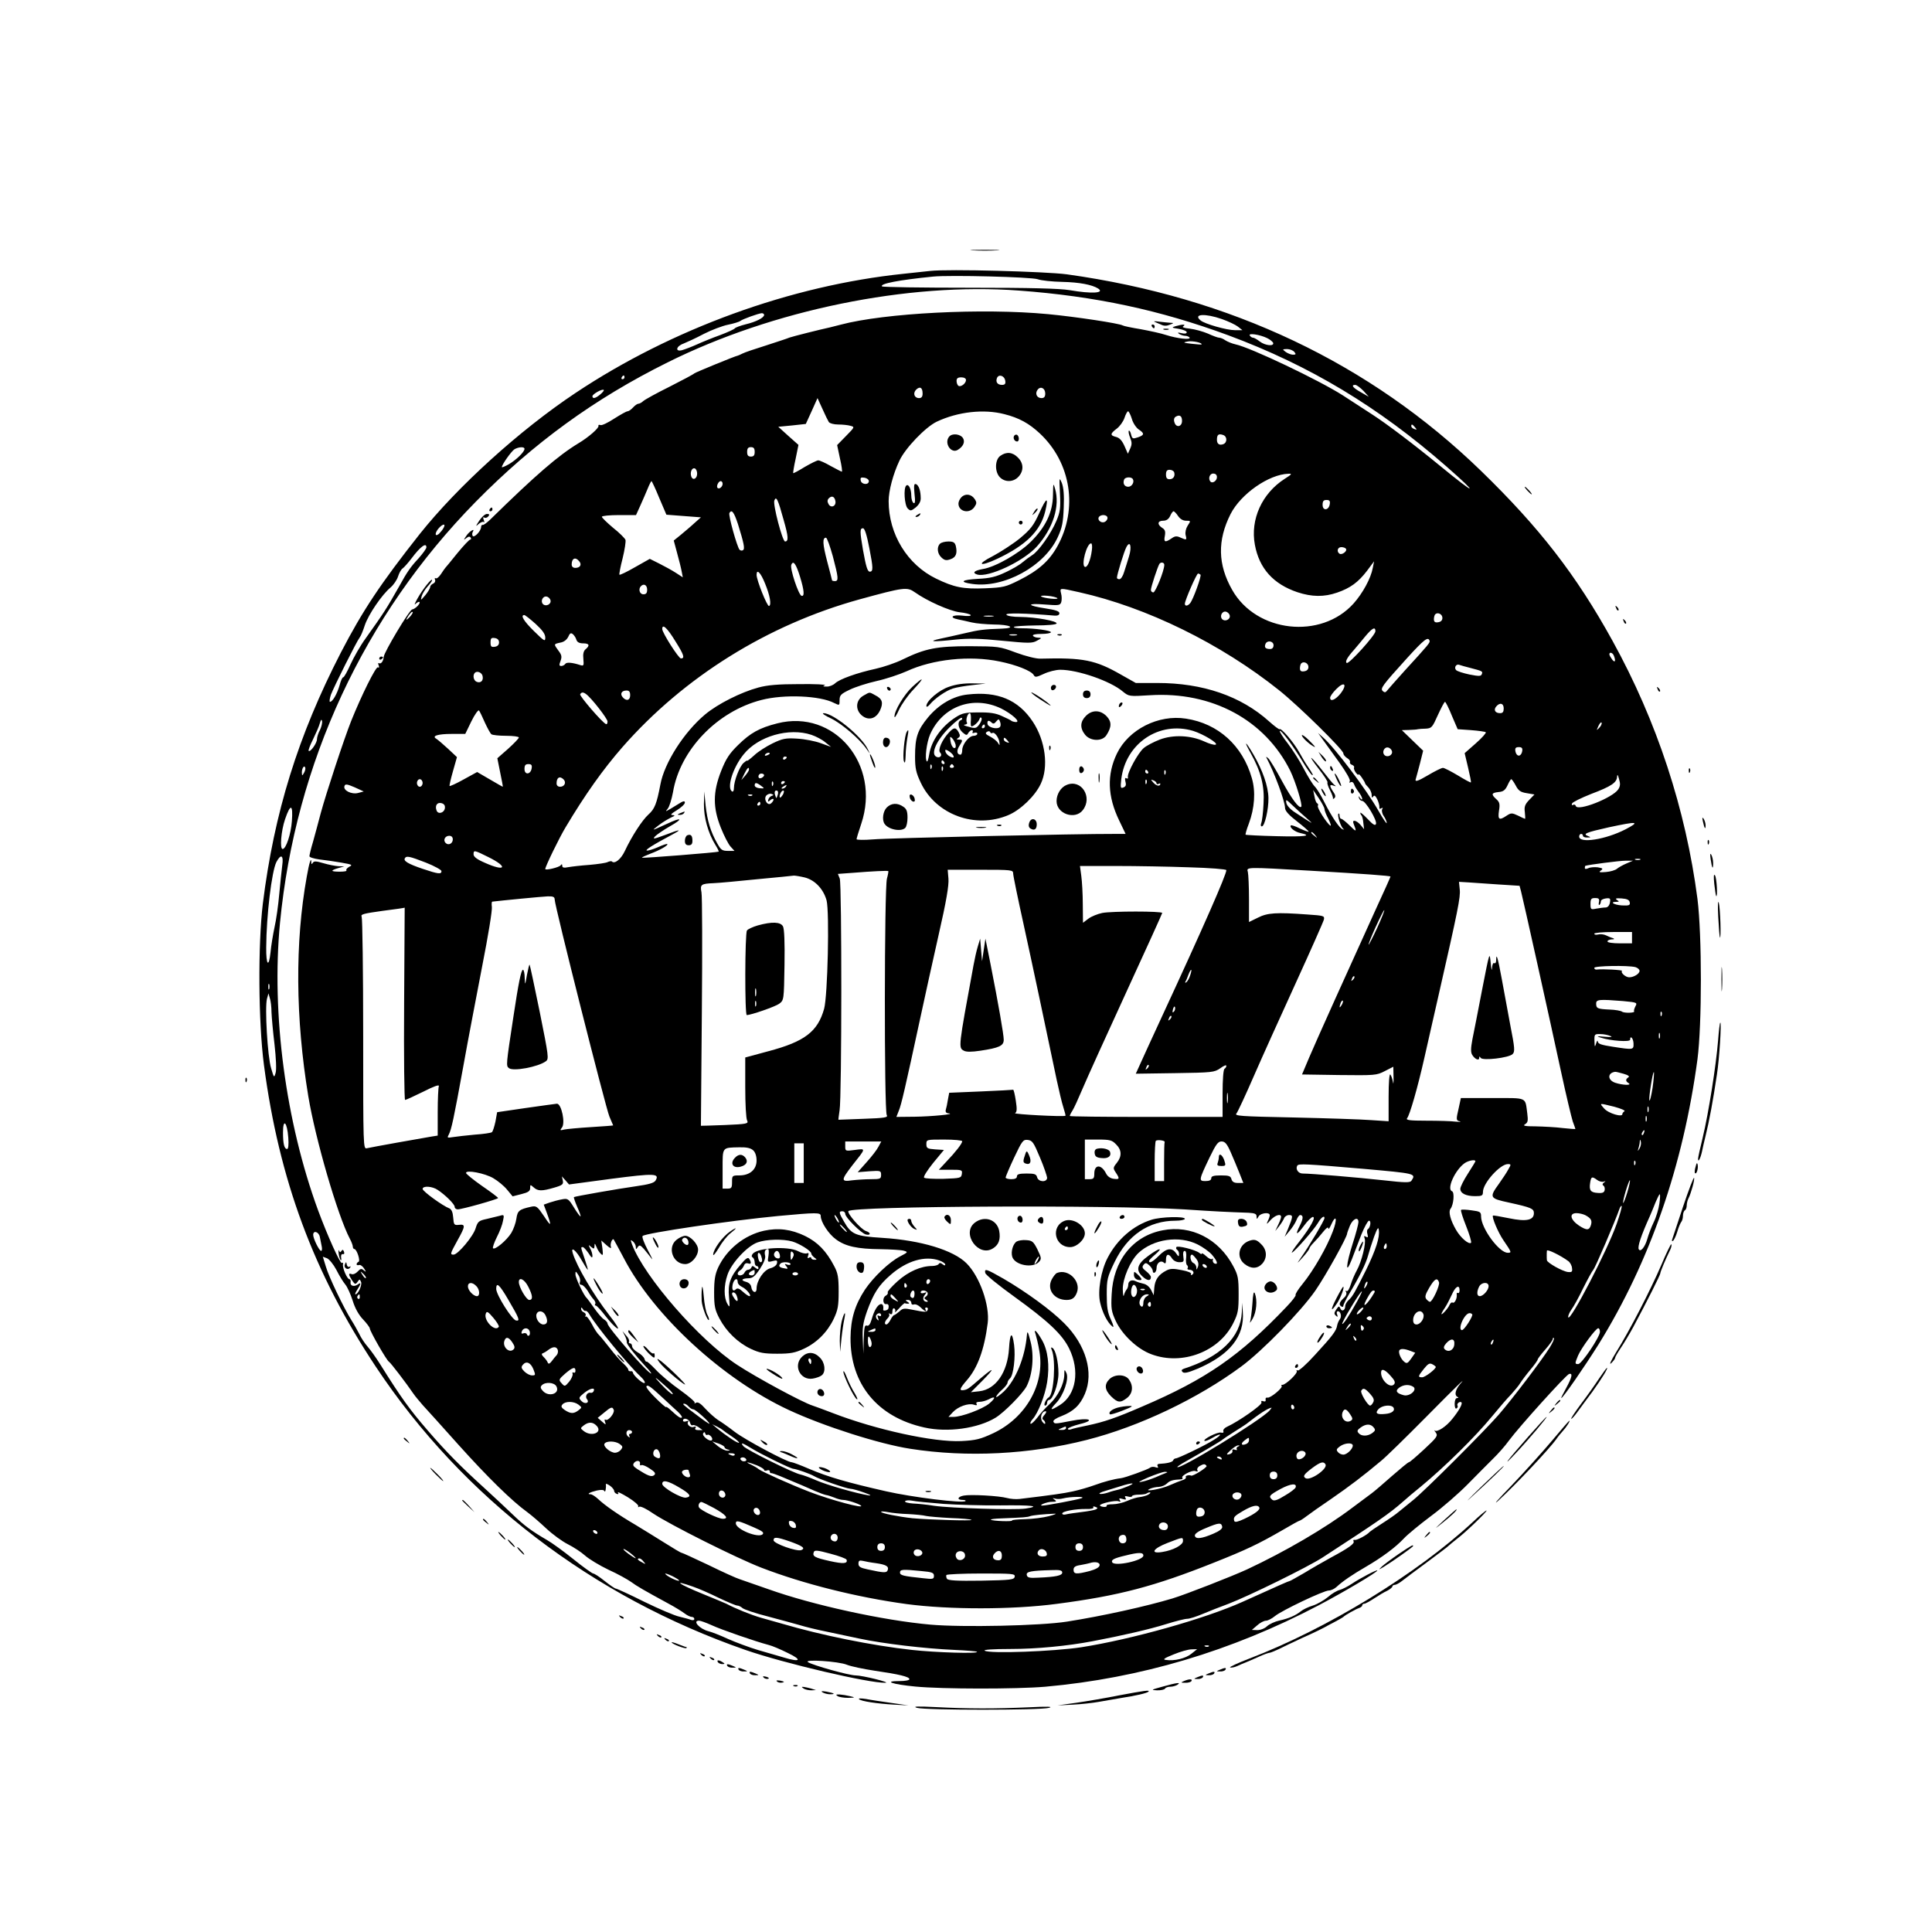 <?xml version="1.0" standalone="no"?>
<!DOCTYPE svg PUBLIC "-//W3C//DTD SVG 20010904//EN"
 "http://www.w3.org/TR/2001/REC-SVG-20010904/DTD/svg10.dtd">
<svg version="1.0" xmlns="http://www.w3.org/2000/svg"
 width="1024pt" height="1024pt" viewBox="0 0 1024 1024"
 preserveAspectRatio="xMidYMid meet">

<g transform="translate(0,1024) scale(0.1,-0.1)"
fill="#000000" stroke="none">
<path d="M5158 8913 c34 -2 90 -2 125 0 34 2 6 3 -63 3 -69 0 -97 -1 -62 -3z"/>
<path d="M4930 8804 c-19 -2 -82 -9 -140 -15 -599 -62 -1230 -292 -1740 -632
-296 -197 -625 -496 -825 -747 -207 -262 -303 -406 -419 -630 -226 -439 -353
-847 -413 -1330 -26 -217 -24 -627 6 -855 80 -607 263 -1102 593 -1599 461
-694 1147 -1219 1959 -1501 204 -71 658 -177 742 -174 31 1 -122 39 -158 39
-35 0 -225 53 -252 70 -28 17 163 5 207 -14 20 -8 85 -22 145 -31 131 -19 185
-32 185 -45 0 -6 -23 -10 -52 -10 -89 0 -40 -17 83 -29 144 -14 536 -14 689
-1 503 45 988 189 1450 432 133 70 310 175 310 184 0 7 -93 -42 -136 -71 -21
-14 -49 -28 -63 -32 -14 -3 -43 -20 -63 -38 -21 -17 -57 -38 -80 -45 -24 -7
-52 -21 -63 -30 -29 -23 -64 -38 -113 -49 -24 -5 -54 -19 -66 -30 -12 -12 -35
-21 -52 -21 l-29 1 28 24 c15 14 37 25 47 25 10 0 31 11 47 24 36 30 259 136
286 136 12 0 30 9 41 19 32 30 85 66 156 107 84 49 156 102 200 149 19 21 85
75 145 120 61 45 148 121 195 169 47 48 107 108 133 134 27 26 65 69 85 97 54
73 303 349 319 353 20 5 15 -18 -16 -75 -16 -29 -28 -53 -26 -53 9 0 124 167
198 285 272 439 448 946 524 1511 24 186 24 656 0 849 -62 476 -215 942 -450
1368 -193 350 -388 601 -698 902 -588 570 -1326 920 -2194 1041 -113 15 -630
29 -725 18z m570 -44 c19 -7 78 -13 130 -14 91 -2 158 -15 190 -35 38 -25 -34
-29 -150 -9 -54 9 -203 13 -532 13 -251 0 -459 3 -463 7 -14 14 89 34 270 52
89 9 521 -2 555 -14z m-100 -60 c405 -30 747 -103 1110 -237 431 -160 795
-379 1156 -695 178 -156 160 -156 -31 1 -144 118 -283 223 -360 273 -38 25
-109 71 -157 102 -123 79 -489 254 -570 271 -18 4 -42 14 -53 21 -11 8 -25 14
-33 14 -7 0 -34 10 -60 22 -26 11 -69 23 -95 26 -32 3 -44 8 -35 13 16 11 -4
11 -42 0 -22 -7 -20 -8 18 -14 23 -4 42 -12 42 -18 0 -7 -10 -9 -27 -5 -21 5
-24 4 -13 -4 8 -5 23 -10 32 -10 9 0 19 -4 23 -9 8 -14 -67 -5 -123 13 -26 9
-87 22 -135 31 -49 8 -92 17 -96 20 -18 11 -249 46 -396 60 -347 33 -867 6
-1100 -56 -22 -6 -47 -12 -55 -14 -52 -11 -198 -48 -215 -54 -11 -5 -67 -23
-125 -42 -58 -18 -114 -37 -125 -43 -11 -6 -22 -10 -25 -11 -11 -1 -225 -89
-230 -94 -3 -4 -61 -35 -130 -70 -69 -34 -132 -69 -141 -77 -8 -8 -20 -14 -26
-14 -5 0 -18 -9 -28 -20 -10 -11 -23 -20 -29 -20 -6 0 -38 -18 -71 -39 -32
-21 -65 -37 -72 -34 -8 3 -13 1 -11 -4 4 -11 -53 -61 -107 -93 -107 -65 -225
-167 -468 -405 -17 -16 -34 -29 -39 -27 -4 1 -8 -4 -8 -11 0 -21 -37 -60 -45
-47 -3 5 -3 15 1 21 14 23 -20 2 -35 -22 -15 -22 -15 -23 1 -11 11 9 18 10 23
2 3 -5 2 -10 -3 -10 -5 0 -36 -33 -68 -72 -32 -40 -61 -75 -64 -78 -3 -3 -13
-18 -23 -33 -10 -15 -22 -25 -27 -22 -6 3 -7 0 -4 -8 3 -8 -2 -17 -10 -20 -9
-4 -16 -12 -16 -19 -1 -7 -12 -26 -26 -43 -25 -29 -25 -29 -19 -5 4 14 18 36
31 51 13 14 24 29 24 34 0 14 -49 -47 -76 -95 -14 -25 -20 -39 -13 -32 21 20
33 14 14 -8 -10 -11 -24 -20 -30 -20 -14 0 -149 -226 -151 -251 -2 -23 -14
-40 -25 -34 -5 3 -6 -2 -2 -11 4 -11 2 -15 -4 -11 -10 7 -87 -148 -142 -285
-38 -96 -132 -381 -161 -488 -12 -47 -31 -115 -41 -152 -11 -36 -19 -71 -19
-76 0 -6 24 -13 52 -17 29 -3 82 -11 117 -17 57 -10 62 -12 42 -22 -12 -7 -18
-15 -15 -19 4 -4 -11 -7 -34 -7 -50 0 -53 6 -9 19 l32 9 -31 1 c-17 1 -53 8
-80 16 -37 11 -50 12 -56 2 -6 -9 -8 -8 -8 2 0 32 -11 0 -24 -75 -63 -350 -60
-750 8 -1164 38 -228 155 -631 220 -755 9 -16 16 -36 16 -42 0 -7 4 -13 8 -13
13 0 34 -64 22 -68 -5 -2 -10 -8 -10 -13 0 -4 6 -6 13 -4 6 3 18 -5 26 -17 13
-20 12 -22 -1 -11 -12 11 -18 9 -32 -6 -10 -11 -24 -17 -32 -14 -18 7 -18 -2
2 -33 15 -22 18 -23 29 -8 11 16 12 15 19 -1 6 -16 -16 -65 -30 -65 -4 0 1 11
10 25 19 29 21 41 4 28 -20 -15 -43 -9 -40 10 2 9 -1 17 -6 17 -12 0 -38 60
-34 79 2 7 -1 11 -6 7 -9 -5 -76 144 -126 279 -172 469 -248 1040 -202 1523
82 848 445 1629 1037 2232 306 311 630 547 1017 739 557 278 1274 425 1862
381z m-1350 -129 c0 -15 -43 -37 -98 -50 -28 -7 -54 -17 -57 -21 -3 -5 -38
-21 -78 -36 -39 -14 -96 -37 -124 -50 -29 -13 -64 -26 -78 -30 -38 -10 -32 21
8 35 17 7 66 29 107 51 41 21 99 43 129 49 30 6 59 15 65 20 13 10 96 40 114
41 6 0 12 -4 12 -9z m2426 -22 c34 -12 72 -30 85 -40 l24 -19 -40 0 c-43 0
-160 33 -182 52 -41 34 24 38 113 7z m240 -101 c15 -7 29 -19 32 -25 6 -20
-42 -15 -71 7 -14 11 -30 20 -35 20 -6 0 -14 5 -18 12 -9 14 53 5 92 -14z
m-348 -34 c-2 -1 -25 1 -53 4 -45 5 -47 7 -20 12 25 5 81 -7 73 -16z m492 -39
c10 -12 9 -15 -7 -15 -10 0 -28 7 -39 15 -18 14 -18 14 7 15 15 0 32 -7 39
-15z m-3550 -135 c0 -5 -5 -10 -11 -10 -5 0 -7 5 -4 10 3 6 8 10 11 10 2 0 4
-4 4 -10z m2018 -18 c3 -16 -2 -22 -17 -22 -24 0 -35 15 -27 36 9 23 40 13 44
-14z m-208 4 c0 -18 -27 -39 -40 -31 -5 3 -10 15 -10 26 0 14 7 19 25 19 15 0
25 -6 25 -14z m2106 -57 l29 -32 -42 24 c-43 24 -54 39 -30 39 7 0 26 -14 43
-31z m-2336 -15 c0 -17 -6 -24 -19 -24 -25 0 -34 26 -15 45 20 19 34 11 34
-21z m650 0 c0 -17 -6 -24 -20 -24 -25 0 -36 25 -20 45 16 20 40 7 40 -21z
m-2359 -5 c-25 -21 -41 -24 -41 -9 0 11 53 41 60 33 3 -2 -6 -13 -19 -24z
m1212 -146 c5 -7 27 -13 50 -13 23 0 52 -3 65 -7 23 -6 22 -7 -24 -54 l-47
-48 15 -71 c9 -38 13 -70 10 -70 -3 0 -29 14 -59 30 -29 17 -59 30 -66 30 -7
0 -39 -16 -72 -35 -32 -20 -59 -34 -61 -33 -1 2 4 36 13 76 l15 74 -54 48 -53
48 73 7 73 8 31 68 31 69 26 -57 c14 -32 30 -64 34 -70z m930 42 c79 -20 131
-49 188 -102 166 -155 204 -400 93 -599 -43 -77 -100 -128 -202 -179 -72 -36
-84 -39 -180 -43 -117 -5 -165 5 -260 51 -153 74 -252 236 -252 411 0 55 24
144 57 214 31 67 139 179 198 207 112 53 250 68 358 40z m676 -25 c6 -22 23
-47 36 -56 32 -21 31 -30 -4 -42 -27 -9 -30 -8 -36 15 -3 14 -9 23 -12 20 -3
-4 0 -20 7 -37 10 -25 10 -36 0 -58 l-12 -27 -18 41 c-13 29 -26 43 -44 48
-33 8 -33 17 3 44 16 12 34 37 41 57 6 19 15 35 19 35 4 0 13 -18 20 -40z
m266 -11 c0 -31 -31 -38 -40 -8 -5 14 -2 25 6 30 21 13 34 5 34 -22z m1235
-34 c11 -13 10 -14 -4 -9 -9 3 -16 10 -16 15 0 13 6 11 20 -6z m-1016 -41 c21
-8 21 -40 0 -48 -21 -8 -34 1 -34 23 0 28 9 34 34 25z m-3704 -73 c0 -16 -42
-57 -82 -81 -21 -12 -38 -19 -38 -16 0 14 51 85 67 95 23 13 53 14 53 2z
m1220 -16 c0 -18 -5 -25 -20 -25 -15 0 -20 7 -20 25 0 18 5 25 20 25 15 0 20
-7 20 -25z m-305 -115 c0 -27 -22 -39 -31 -16 -8 22 3 49 19 43 6 -2 12 -14
12 -27z m2528 8 c7 -21 -4 -38 -24 -38 -14 0 -19 7 -19 25 0 18 5 25 19 25 11
0 21 -6 24 -12z m227 -27 c0 -19 -23 -35 -34 -24 -14 15 -5 43 14 43 13 0 20
-7 20 -19z m359 -9 c-120 -77 -183 -215 -158 -349 23 -126 98 -209 226 -252
76 -25 141 -26 210 -2 70 24 112 55 158 115 l38 51 -7 -35 c-10 -55 -53 -134
-102 -189 -173 -192 -515 -154 -643 72 -77 135 -79 263 -9 402 55 108 204 211
307 214 21 1 18 -3 -20 -27z m-2204 -12 c0 -22 -39 -19 -43 3 -3 15 1 18 20
15 12 -2 23 -10 23 -18z m1399 11 c10 -16 -5 -41 -24 -41 -20 0 -30 17 -22 38
5 14 38 16 46 3z m-2510 -100 l38 -89 91 -7 92 -7 -35 -31 c-19 -18 -52 -45
-72 -62 l-37 -30 18 -67 c10 -36 21 -80 24 -97 l6 -31 -37 24 c-20 13 -60 35
-88 49 l-50 25 -78 -44 c-43 -25 -81 -43 -83 -40 -2 2 5 41 17 87 11 45 18 90
15 98 -4 9 -33 38 -66 64 -32 27 -59 53 -59 58 0 5 41 9 91 9 l90 0 24 53 c13
28 30 69 39 90 8 20 17 37 19 37 2 0 21 -40 41 -89z m336 75 c0 -16 -18 -31
-27 -22 -8 8 5 36 17 36 5 0 10 -6 10 -14z m598 -93 c4 -27 -25 -38 -37 -14
-7 12 -6 22 2 30 16 16 31 9 35 -16z m-274 -101 c25 -87 26 -112 7 -112 -14 0
-65 196 -57 217 10 26 19 8 50 -105z m2894 86 c-5 -34 -38 -37 -38 -4 0 20 5
26 21 26 15 0 20 -5 17 -22z m-3137 -105 c32 -103 38 -132 27 -139 -5 -4 -14
-2 -18 2 -13 13 -61 185 -54 195 12 21 24 5 45 -58z m2333 42 c11 -16 26 -25
42 -25 26 0 26 0 9 -26 -10 -16 -14 -35 -11 -50 7 -27 6 -28 -28 -13 -19 9
-29 8 -47 -5 -34 -23 -42 -20 -35 14 4 23 1 33 -14 42 -28 18 -25 38 5 38 17
0 29 8 37 25 6 14 14 25 18 25 4 0 15 -11 24 -25z m-374 -10 c0 -9 -7 -18 -16
-22 -18 -7 -39 11 -30 26 11 17 46 13 46 -4z m-3519 -53 c-5 -10 -17 -24 -25
-32 -23 -18 -22 7 1 32 21 23 37 23 24 0z m2257 -109 c20 -103 21 -123 2 -123
-12 0 -20 26 -36 115 -17 99 -17 115 0 115 9 0 20 -34 34 -107z m-194 -41 c30
-114 32 -132 11 -132 -8 0 -15 2 -15 4 0 2 -12 48 -26 101 -24 92 -26 125 -6
125 5 0 21 -44 36 -98z m1373 31 c-7 -55 -25 -95 -38 -87 -19 11 11 124 34
124 5 0 7 -16 4 -37z m197 -32 c-8 -25 -19 -63 -26 -83 -6 -21 -17 -38 -25
-38 -7 0 -13 3 -13 8 0 16 38 140 50 162 20 38 30 3 14 -49z m-3724 48 c0 -7
-19 -33 -42 -59 -41 -44 -59 -69 -103 -149 -68 -120 -79 -137 -178 -276 -27
-37 -62 -99 -79 -136 -17 -38 -34 -69 -39 -69 -5 0 -13 -19 -19 -42 -13 -45
-37 -88 -51 -88 -4 0 -2 17 5 38 15 40 137 284 153 304 6 7 18 37 27 65 19 56
90 161 137 200 15 13 33 39 39 58 6 19 17 38 24 42 7 5 28 28 47 53 48 64 79
86 79 59z m4874 -8 c8 -12 -21 -34 -34 -26 -17 11 -11 35 9 35 11 0 22 -4 25
-9z m-4064 -66 c15 -18 5 -35 -21 -35 -12 0 -19 7 -19 18 0 33 20 42 40 17z
m1170 -81 c23 -75 25 -107 8 -102 -16 6 -62 144 -54 164 10 26 25 6 46 -62z
m1931 61 c-1 -32 -47 -145 -58 -145 -7 0 -13 6 -13 13 0 15 35 121 45 138 8
12 27 8 26 -6z m-2116 -98 c26 -63 35 -114 21 -119 -10 -3 -66 137 -66 165 0
34 22 12 45 -46z m2308 47 c6 -7 -39 -132 -55 -151 -13 -16 -28 -17 -28 -3 0
17 62 160 70 160 4 0 9 -3 13 -6z m-2933 -79 c0 -18 -5 -25 -20 -25 -20 0 -28
28 -13 43 15 16 33 6 33 -18z m1420 -15 c63 -45 182 -98 235 -105 30 -3 57
-10 60 -15 3 -5 -16 -7 -45 -3 -53 6 -72 -10 -22 -20 15 -3 47 -10 72 -16 25
-6 77 -10 115 -11 88 0 125 -19 45 -22 -96 -3 -123 -7 -195 -24 -38 -9 -97
-22 -130 -29 -74 -16 -39 -18 80 -5 68 7 127 6 246 -6 142 -14 160 -14 185 0
26 14 27 15 7 16 -12 0 -25 5 -28 10 -4 6 13 10 44 10 28 0 51 4 51 9 0 9 -82
21 -154 21 -27 0 -46 3 -42 7 4 4 55 7 114 8 61 0 109 4 112 10 6 13 -109 34
-192 35 -39 0 -70 5 -74 12 -6 10 101 8 256 -5 16 -1 25 3 25 13 0 10 -20 17
-72 25 -101 15 -105 29 -6 21 75 -6 82 -5 88 13 3 11 3 31 -1 45 -7 31 -11 31
96 7 358 -80 751 -273 1060 -520 104 -83 340 -315 340 -334 0 -7 9 -18 20 -25
12 -7 18 -17 15 -21 -2 -5 2 -12 11 -15 8 -3 13 -9 11 -14 -3 -4 1 -16 9 -27
8 -10 14 -15 14 -10 0 5 8 -2 17 -15 10 -14 18 -28 18 -31 0 -3 8 -13 18 -23
9 -10 17 -27 17 -39 0 -15 3 -18 8 -9 6 9 12 5 22 -15 7 -15 12 -34 11 -42 -1
-8 2 -10 10 -5 8 4 10 3 5 -5 -4 -6 -1 -23 8 -36 9 -13 16 -30 16 -37 0 -7
-19 21 -43 63 -65 115 -231 334 -293 389 l-28 25 25 -35 c14 -19 53 -74 88
-122 37 -52 60 -92 55 -99 -4 -8 -3 -9 5 -5 6 4 14 0 18 -11 3 -10 15 -29 25
-42 10 -13 18 -29 18 -35 0 -6 -5 -4 -11 4 -9 13 -10 13 -6 0 2 -8 10 -15 17
-15 18 0 80 -104 73 -122 -4 -11 -16 -4 -44 26 -22 23 -39 37 -39 33 0 -5 3
-12 7 -15 3 -4 8 -22 9 -39 l4 -33 -19 23 c-22 25 -46 30 -37 7 18 -45 16 -47
-19 -12 -20 20 -41 37 -46 37 -5 0 -9 8 -9 17 0 9 -3 14 -6 10 -8 -8 14 -74
27 -81 5 -2 4 -3 -3 -2 -17 3 -59 66 -99 145 -17 35 -40 72 -51 83 -10 10 -36
52 -57 92 -21 41 -59 101 -85 135 -27 34 -46 65 -43 67 7 7 72 -81 122 -164
21 -35 43 -66 48 -69 11 -7 4 7 -23 47 -10 14 -30 48 -45 75 -28 50 -95 129
-103 120 -3 -2 -27 16 -55 41 -150 135 -352 204 -593 204 l-114 0 -78 44
c-136 78 -201 91 -427 85 -23 -1 -78 13 -130 32 -88 33 -94 33 -245 34 -175 0
-236 -12 -355 -70 -38 -19 -104 -41 -145 -50 -96 -21 -190 -54 -214 -77 -11
-10 -31 -18 -45 -17 -20 0 -22 2 -9 7 10 4 -51 7 -135 6 -112 0 -169 -5 -217
-18 -93 -25 -216 -87 -283 -143 -111 -93 -216 -256 -237 -372 -19 -100 -30
-129 -63 -158 -33 -30 -88 -114 -126 -195 -20 -42 -53 -69 -68 -54 -3 3 -13 1
-22 -3 -9 -5 -52 -11 -96 -15 -44 -3 -95 -9 -112 -12 -24 -5 -33 -3 -33 7 0
10 -3 10 -8 3 -7 -11 -82 -29 -82 -20 0 13 74 165 107 220 105 176 199 308
302 426 327 373 771 649 1256 783 237 65 253 67 295 37z m754 -30 c10 -10 -75
-1 -86 9 -4 4 12 5 35 3 23 -2 46 -8 51 -12z m-2686 -13 c4 -20 -25 -34 -40
-19 -15 15 -1 44 19 40 10 -2 19 -11 21 -21z m-748 -89 c-13 -13 -19 -16 -15
-8 14 25 28 41 32 36 3 -3 -5 -15 -17 -28z m4348 9 c4 -20 -25 -34 -40 -19
-15 15 -1 44 19 40 10 -2 19 -11 21 -21z m1127 -12 c0 -13 -8 -21 -22 -23 -17
-3 -23 2 -23 16 0 10 3 22 7 26 13 13 38 1 38 -19z m-4806 -32 c36 -33 51 -54
51 -72 0 -23 -4 -21 -60 34 -55 54 -73 85 -51 85 4 0 31 -21 60 -47z m2424 40
c-13 -2 -33 -2 -45 0 -13 2 -3 4 22 4 25 0 35 -2 23 -4z m-1682 -134 c44 -70
50 -89 28 -89 -12 0 -99 136 -99 156 0 30 26 7 71 -67z m3709 55 c0 -20 -140
-175 -152 -168 -10 6 2 29 38 69 14 17 42 49 61 73 37 44 53 52 53 26z m-4235
-45 c4 -13 16 -19 36 -19 32 0 37 -11 13 -31 -11 -9 -15 -25 -12 -52 3 -35 2
-38 -17 -32 -43 14 -73 16 -79 6 -4 -6 -14 -11 -21 -11 -12 0 -12 6 -4 27 8
22 6 32 -11 54 -26 36 -26 35 10 43 19 3 34 15 42 31 8 19 14 22 24 14 7 -6
16 -19 19 -30z m2333 24 c-10 -2 -26 -2 -35 0 -10 3 -2 5 17 5 19 0 27 -2 18
-5z m-2743 -38 c0 -13 -8 -21 -22 -23 -19 -3 -23 1 -23 23 0 22 4 26 23 23 14
-2 22 -10 22 -23z m4932 9 c3 -10 -1 -16 -132 -159 -44 -49 -85 -95 -92 -104
-9 -12 -14 -13 -24 -4 -14 14 -5 27 129 175 91 100 111 115 119 92z m-827 -24
c0 -13 -7 -20 -18 -20 -24 0 -32 8 -25 26 8 22 43 17 43 -6z m1804 -56 c11
-28 6 -39 -9 -20 -8 11 -15 23 -15 28 0 14 18 9 24 -8z m-3256 -30 c89 -18
169 -50 181 -72 7 -13 14 -12 53 6 25 12 64 22 88 22 93 0 267 -60 332 -116
31 -25 33 -26 142 -19 330 21 611 -131 745 -401 28 -58 66 -182 58 -190 -11
-12 -51 42 -102 136 -31 58 -64 112 -72 120 -9 8 -13 11 -11 5 44 -83 98 -230
99 -267 0 -16 20 -38 64 -72 36 -28 63 -52 61 -54 -2 -2 -23 6 -47 17 -23 12
-45 19 -47 16 -10 -9 20 -34 49 -40 69 -15 27 -21 -124 -17 -89 2 -164 6 -165
8 -2 1 5 27 17 58 31 83 37 171 16 242 -49 172 -178 289 -349 315 -146 23
-304 -57 -366 -185 -54 -112 -50 -227 12 -355 l34 -71 -60 0 c-185 1 -1204
-22 -1278 -29 -49 -4 -88 -3 -88 1 0 4 11 41 25 82 105 313 -143 609 -445 532
-95 -24 -143 -51 -208 -115 -46 -45 -64 -72 -90 -138 -44 -112 -44 -194 -1
-301 17 -43 40 -87 51 -99 l21 -23 -34 0 c-31 0 -38 5 -57 39 -36 63 -53 121
-62 201 l-7 75 -2 -66 c-1 -71 22 -154 60 -216 12 -19 20 -35 18 -37 -6 -4
-403 -36 -406 -32 -2 2 18 11 44 21 51 19 96 45 90 51 -2 3 -25 -5 -51 -17
-26 -11 -52 -19 -58 -17 -9 3 29 28 136 85 54 29 43 29 -40 -3 -60 -22 -66
-23 -52 -7 10 10 45 34 78 53 75 42 64 51 -16 13 -83 -38 -83 -38 -44 -8 19
15 49 33 65 41 23 10 25 13 10 14 -14 0 -8 7 23 26 23 14 42 32 42 40 0 11 -9
9 -37 -9 -70 -43 -70 -43 -53 -22 8 10 20 49 27 86 37 224 234 429 469 489
119 31 311 23 385 -16 29 -14 29 -14 29 15 0 26 7 33 53 55 28 14 93 35 142
46 50 11 122 35 160 52 138 64 335 85 493 52z m1637 -29 c0 -13 -8 -21 -22
-23 -17 -3 -23 2 -23 16 0 10 3 22 7 26 13 13 38 1 38 -19z m857 -5 c65 -17
68 -18 62 -33 -4 -12 -15 -12 -66 -2 -33 7 -64 17 -70 23 -13 13 0 35 17 28 8
-3 33 -10 57 -16z m-5234 -44 c5 -24 -10 -38 -31 -30 -17 6 -23 35 -10 48 12
12 38 1 41 -18z m4548 -91 c-27 -34 -56 -47 -56 -23 0 7 14 27 32 45 43 44 61
27 24 -22z m-3766 -10 c0 -28 -21 -33 -40 -10 -15 18 -5 35 21 35 14 0 19 -7
19 -25z m-235 7 c28 -19 115 -131 115 -146 0 -10 -3 -16 -8 -14 -20 8 -142
150 -137 158 7 12 16 12 30 2z m4590 -115 l31 -72 71 -5 c39 -3 74 -8 78 -11
3 -4 -20 -30 -53 -59 l-59 -52 18 -76 c10 -42 17 -77 15 -79 -2 -2 -33 15 -69
37 -37 22 -72 40 -79 40 -8 0 -44 -18 -81 -40 -51 -30 -67 -35 -64 -22 3 9 13
48 23 85 l17 68 -56 54 -57 55 38 1 c20 1 42 2 47 4 6 1 25 3 43 3 30 2 34 7
63 72 18 39 34 70 38 70 3 0 20 -33 36 -73z m275 38 c0 -18 -5 -25 -19 -25
-26 0 -36 17 -21 35 19 23 40 18 40 -10z m-5400 -75 c14 -30 29 -58 35 -62 5
-4 40 -8 78 -8 37 0 67 -4 67 -9 0 -5 -26 -32 -57 -60 l-57 -50 15 -75 c9 -42
15 -76 14 -76 -2 0 -33 18 -69 39 l-67 39 -71 -39 c-39 -22 -73 -37 -75 -35
-2 2 6 37 18 79 l21 74 -47 44 c-26 24 -54 48 -62 53 -27 15 7 26 82 26 l71 0
32 66 c18 37 37 63 41 58 4 -5 18 -34 31 -64z m-874 -39 c-9 -16 -16 -39 -16
-49 0 -21 -35 -70 -44 -62 -3 3 8 31 23 61 15 31 32 69 36 85 6 20 9 24 12 12
2 -9 -3 -30 -11 -47z m6780 11 c-15 -15 -15 -15 -4 10 7 15 15 23 17 17 2 -6
-4 -18 -13 -27z m-2152 -16 c54 -17 137 -67 119 -73 -7 -3 -34 5 -60 17 -72
33 -165 37 -236 10 -31 -12 -70 -32 -85 -45 -30 -25 -88 -132 -84 -154 2 -7
-1 -10 -8 -6 -7 4 -9 -1 -5 -18 5 -18 2 -26 -11 -31 -15 -6 -16 -1 -11 44 23
190 201 310 381 256z m-2023 -21 c24 -8 58 -26 74 -40 l30 -24 -55 20 c-30 11
-86 22 -125 24 -61 4 -78 0 -130 -25 -33 -16 -77 -44 -97 -63 -21 -19 -38 -32
-38 -29 0 3 -9 -3 -19 -12 -22 -20 -51 -96 -51 -133 0 -14 -4 -21 -10 -18 -29
18 3 124 61 196 77 97 241 144 360 104z m3077 -88 c4 -20 -25 -34 -40 -19 -15
15 -1 44 19 40 10 -2 19 -11 21 -21z m690 1 c-2 -13 -10 -23 -18 -23 -8 0 -16
10 -18 23 -3 17 2 22 18 22 16 0 21 -5 18 -22z m-3988 -12 c0 -2 -7 -7 -16
-10 -8 -3 -12 -2 -9 4 6 10 25 14 25 6z m90 -20 c0 -3 -4 -8 -10 -11 -5 -3
-10 -1 -10 4 0 6 5 11 10 11 6 0 10 -2 10 -4z m-1352 -58 c-5 -34 -38 -37 -38
-4 0 20 5 26 21 26 15 0 20 -5 17 -22z m-1207 -25 c-10 -17 -10 -16 -11 3 0
23 13 41 18 25 2 -6 -1 -18 -7 -28z m2359 18 c0 -5 -9 -19 -20 -32 l-21 -24
16 33 c15 31 25 41 25 23z m2115 -11 c3 -5 1 -10 -4 -10 -6 0 -11 5 -11 10 0
6 2 10 4 10 3 0 8 -4 11 -10z m92 -12 c-3 -8 -6 -5 -6 6 -1 11 2 17 5 13 3 -3
4 -12 1 -19z m-2127 -7 c0 -5 -7 -11 -15 -15 -9 -3 -15 0 -15 9 0 8 7 15 15
15 8 0 15 -4 15 -9z m4527 -75 c-30 -45 -215 -118 -225 -88 -2 7 -8 9 -14 6
-6 -4 -9 -1 -6 7 2 7 49 30 102 51 106 40 136 60 137 92 1 14 4 10 10 -12 8
-26 7 -39 -4 -56z m-5590 53 c16 -16 5 -39 -18 -39 -12 0 -19 7 -19 18 0 31
17 41 37 21z m-747 -19 c0 -11 -7 -20 -15 -20 -8 0 -15 9 -15 20 0 11 7 20 15
20 8 0 15 -9 15 -20z m3837 -2 c-3 -8 -6 -5 -6 6 -1 11 2 17 5 13 3 -3 4 -12
1 -19z m53 0 c0 -5 5 -6 10 -3 6 3 10 4 10 1 0 -15 -20 -13 -36 5 -16 18 -16
19 -1 13 9 -3 17 -10 17 -16z m1904 -12 c14 -27 26 -35 58 -40 l41 -7 -28 -29
c-22 -23 -27 -36 -23 -64 2 -20 3 -36 1 -36 -1 0 -18 7 -37 17 -32 15 -37 15
-60 0 -40 -27 -48 -22 -41 26 6 35 3 46 -14 61 -29 26 -26 34 12 38 25 2 35
10 47 35 8 18 17 33 20 33 3 0 14 -15 24 -34z m-3937 2 c-3 -8 -6 -5 -6 6 -1
11 2 17 5 13 3 -3 4 -12 1 -19z m63 18 c0 -3 -4 -8 -10 -11 -5 -3 -10 -1 -10
4 0 6 5 11 10 11 6 0 10 -2 10 -4z m-2262 -59 c-35 -9 -81 14 -72 37 4 12 14
10 54 -7 l48 -22 -30 -8z m2136 38 c19 -14 19 -15 -7 -13 -15 1 -27 8 -27 15
0 17 10 16 34 -2z m131 -5 c-3 -5 -12 -10 -18 -10 -7 0 -6 4 3 10 19 12 23 12
15 0z m-42 -40 c-3 -11 -7 -20 -8 -20 -1 0 -5 9 -8 20 -3 12 0 20 8 20 8 0 11
-8 8 -20z m27 -1 c-7 -11 -14 -19 -16 -16 -7 7 7 37 17 37 6 0 5 -9 -1 -21z
m2870 -77 c0 -7 9 -31 21 -53 11 -23 16 -38 10 -35 -19 12 -72 96 -66 105 3 5
1 11 -3 13 -5 1 -12 18 -15 37 l-7 34 30 -44 c16 -24 30 -50 30 -57z m-2931
69 c-8 -3 -15 -12 -17 -20 -3 -12 0 -12 12 -1 9 7 16 8 16 2 0 -5 -6 -14 -13
-20 -19 -16 -42 23 -25 42 7 7 19 11 27 8 13 -5 13 -6 0 -11z m-102 3 c-3 -3
-12 -4 -19 -1 -8 3 -5 6 6 6 11 1 17 -2 13 -5z m2940 -122 c40 -35 36 -33 -63
32 -24 15 -44 37 -46 50 -4 21 -1 20 33 -13 21 -20 55 -51 76 -69z m-4569 54
c-4 -25 -36 -34 -44 -12 -10 26 3 45 26 39 14 -4 20 -12 18 -27z m1672 24 c0
-5 -5 -10 -11 -10 -5 0 -7 5 -4 10 3 6 8 10 11 10 2 0 4 -4 4 -10z m-2483 -93
c-5 -68 -31 -147 -49 -147 -16 0 -8 97 13 158 29 85 43 80 36 -11z m7068 -43
c-105 -54 -245 -76 -245 -38 0 8 5 14 10 14 6 0 10 -4 10 -10 0 -5 10 -10 23
-9 20 0 20 1 3 8 -29 11 -10 19 111 46 154 33 168 31 88 -11z m-1644 -31 c13
-16 12 -17 -3 -4 -10 7 -18 15 -18 17 0 8 8 3 21 -13z m-4571 -22 c0 -22 -23
-34 -38 -19 -15 15 -3 38 19 38 12 0 19 -7 19 -19z m189 -94 c107 -53 90 -79
-19 -30 -42 18 -60 32 -60 45 0 23 3 23 79 -15z m-1093 -44 c-3 -27 -11 -95
-16 -153 -5 -58 -16 -136 -25 -175 -8 -38 -18 -98 -21 -132 -9 -85 -24 -69
-23 25 1 170 29 403 54 453 24 45 39 37 31 -18z m761 15 c46 -18 83 -39 83
-45 0 -18 -17 -16 -100 12 -77 26 -103 42 -94 56 8 14 23 11 111 -23z m6436
15 c-7 -2 -19 -2 -25 0 -7 3 -2 5 12 5 14 0 19 -2 13 -5z m-73 -20 c-19 -8
-42 -21 -50 -28 -8 -7 -34 -15 -58 -17 -35 -3 -40 -1 -27 8 13 10 11 12 -17
17 -18 2 -41 0 -50 -5 -12 -5 -18 -5 -18 2 0 5 1 10 3 11 19 6 182 27 212 27
l40 0 -35 -15z m-2317 -20 c109 -3 197 -10 197 -15 0 -24 -121 -300 -340 -773
-51 -110 -103 -224 -116 -253 l-24 -53 207 3 c199 3 209 4 241 26 17 13 32 19
32 13 0 -5 -4 -13 -10 -16 -6 -4 -10 -58 -10 -131 l0 -124 -405 0 c-223 0
-405 2 -405 5 0 3 6 16 14 28 8 12 32 65 54 117 22 52 126 282 231 510 105
228 191 418 191 421 0 10 -268 10 -318 0 -24 -5 -57 -18 -73 -30 l-29 -22 -1
98 c0 54 -4 122 -8 151 l-7 52 191 0 c106 0 280 -3 388 -7z m642 -18 c292 -17
425 -27 425 -31 0 -2 -35 -81 -80 -178 -132 -290 -321 -709 -351 -781 l-38
-90 197 -3 c189 -2 198 -2 242 21 l45 23 1 -55 c1 -31 -1 -42 -3 -26 -3 17 -9
34 -14 40 -5 5 -9 -41 -9 -119 l0 -129 -91 6 c-50 4 -234 10 -410 14 -290 6
-318 8 -305 22 7 9 48 97 91 196 43 99 144 322 223 495 79 173 146 324 149
336 4 20 0 21 -88 27 -165 12 -211 9 -262 -17 l-47 -23 0 121 c0 66 -3 131 -6
144 -8 27 -13 27 331 7z m-2244 -42 c-14 -49 -15 -1231 -1 -1253 8 -13 -9 -16
-123 -20 -73 -3 -133 -5 -133 -5 -1 0 2 23 6 50 12 70 12 1198 1 1228 l-10 25
82 6 c98 8 181 12 185 9 2 0 -1 -18 -7 -40z m669 27 c0 -11 25 -132 55 -268
48 -219 113 -526 176 -827 12 -55 27 -120 35 -144 8 -25 13 -45 11 -45 -15 -6
-277 8 -267 14 10 6 11 21 4 66 -5 33 -11 58 -14 58 -3 -1 -80 -5 -172 -9
l-167 -7 -7 -37 c-3 -20 -8 -44 -11 -53 -3 -12 2 -18 14 -19 45 -4 -92 -17
-179 -18 l-97 -1 13 33 c13 31 32 112 115 497 22 102 65 298 96 435 41 179 55
263 52 298 l-4 47 173 0 c168 0 174 -1 174 -20z m-1104 -21 c54 -14 98 -61
115 -121 16 -62 6 -506 -13 -575 -34 -121 -103 -174 -296 -225 l-122 -33 0
-158 c0 -87 4 -166 10 -176 8 -17 0 -19 -118 -24 -70 -3 -127 -4 -127 -4 0 1
2 272 5 602 3 330 2 616 -2 635 -8 42 -3 46 65 49 29 1 133 11 232 21 99 9
186 18 193 19 7 0 33 -4 58 -10z m3678 -37 l110 -7 8 -30 c10 -38 150 -667
213 -960 26 -121 54 -237 61 -259 8 -21 14 -39 14 -40 0 -1 -30 1 -67 5 -38 5
-102 8 -143 9 -57 0 -71 3 -57 11 15 9 17 19 12 57 -12 89 4 82 -184 82 l-168
0 -11 -51 c-15 -65 -15 -67 6 -73 9 -3 -1 -3 -23 -1 -22 3 -91 5 -154 5 -89 0
-111 3 -103 13 14 17 55 158 92 322 17 77 52 228 76 335 101 444 116 516 111
556 l-4 40 51 -3 c28 -2 100 -7 160 -11z m-5004 -80 c0 -33 271 -1106 290
-1150 11 -25 20 -46 20 -47 0 -1 -53 -5 -117 -9 -65 -4 -129 -10 -143 -13 -22
-6 -23 -4 -12 10 20 23 -2 127 -26 127 -9 -1 -84 -11 -167 -23 l-150 -22 -9
-50 c-6 -27 -14 -53 -19 -56 -5 -4 -46 -10 -91 -13 -44 -4 -96 -10 -115 -13
-31 -5 -32 -4 -22 14 14 28 25 77 77 363 24 135 70 373 100 530 31 157 54 297
51 313 -2 15 -1 27 2 28 50 6 266 27 294 28 29 1 37 -3 37 -17z m5535 -13 c-3
-12 -1 -18 3 -15 4 4 7 13 7 19 0 7 12 13 26 15 23 3 26 0 22 -22 -3 -16 -12
-26 -23 -26 -10 0 -32 -3 -49 -6 -29 -6 -31 -5 -31 25 0 26 4 31 24 31 20 0
24 -4 21 -21z m163 -2 c3 -15 -3 -18 -42 -16 -43 3 -67 19 -28 19 15 0 15 2 2
10 -11 8 -5 10 25 8 29 -2 41 -8 43 -21z m-6496 -537 c-2 -280 1 -510 5 -510
5 0 48 20 97 44 55 28 85 39 82 29 -3 -8 -6 -70 -6 -138 l0 -124 -32 -5 c-60
-10 -323 -57 -343 -62 -20 -5 -20 0 -20 603 0 334 -4 615 -8 624 -7 13 10 17
110 31 65 8 118 16 118 17 0 0 -1 -228 -3 -509z m5157 401 c-23 -50 -44 -90
-45 -88 -2 2 15 45 38 95 23 50 43 90 45 88 2 -2 -15 -45 -38 -95z m1351 -51
l0 -30 -65 0 c-37 0 -65 4 -65 10 0 6 10 10 23 11 13 0 16 2 7 6 -8 2 -25 9
-37 15 -12 6 -31 8 -42 5 -12 -3 -21 -1 -21 4 0 5 45 9 100 9 l100 0 0 -30z
m18 -156 c12 -4 22 -12 22 -20 0 -15 -30 -34 -55 -34 -19 0 -47 25 -38 34 6 5
-103 11 -134 7 -7 -1 -13 3 -13 9 0 11 178 14 218 4z m-2360 -44 c-5 -17 -15
-33 -21 -37 -5 -3 -7 -2 -4 4 4 6 11 22 16 37 14 36 22 33 9 -4z m863 -23
c-10 -9 -11 -8 -5 6 3 10 9 15 12 12 3 -3 0 -11 -7 -18z m-5744 -49 c-3 -7 -5
-2 -5 12 0 14 2 19 5 13 2 -7 2 -19 0 -25z m12 -123 c1 -27 8 -104 16 -171 8
-71 11 -133 6 -150 -8 -28 -9 -28 -24 24 -19 61 -34 323 -22 368 l8 29 7 -25
c5 -14 9 -47 9 -75z m5672 38 c-12 -20 -14 -14 -5 12 4 9 9 14 11 11 3 -2 0
-13 -6 -23z m1492 21 c74 -7 76 -8 65 -28 -6 -12 -9 -23 -7 -26 8 -9 -52 -11
-64 -2 -7 5 -36 10 -66 11 -64 3 -71 6 -71 32 0 22 17 23 143 13z m-2381 -56
c-8 -8 -9 -4 -5 13 4 13 8 18 11 10 2 -7 -1 -18 -6 -23z m2585 -20 c-3 -8 -6
-5 -6 6 -1 11 2 17 5 13 3 -3 4 -12 1 -19z m-2606 -21 c-10 -9 -11 -8 -5 6 3
10 9 15 12 12 3 -3 0 -11 -7 -18z m2596 -99 c-3 -7 -5 -2 -5 12 0 14 2 19 5
13 2 -7 2 -19 0 -25z m-262 11 c14 -6 5 -7 -30 -4 -43 4 -46 3 -20 -5 51 -17
155 -24 155 -11 0 26 17 8 18 -19 1 -35 0 -35 -110 -18 -59 9 -78 15 -79 27
-1 9 -5 5 -9 -9 -7 -22 -8 -21 -9 13 -1 35 0 37 32 36 17 0 41 -5 52 -10z
m-2454 -172 c-10 -9 -11 -8 -5 6 3 10 9 15 12 12 3 -3 0 -11 -7 -18z m2523
-28 c25 -7 35 -14 27 -19 -16 -10 -16 -21 1 -31 20 -13 -32 -11 -71 2 -41 14
-42 52 -1 58 3 1 23 -4 44 -10z m155 -75 c-7 -43 -14 -73 -17 -66 -4 14 18
155 24 149 2 -2 -1 -40 -7 -83z m-2252 -76 c-2 -13 -4 -3 -4 22 0 25 2 35 4
23 2 -13 2 -33 0 -45z m2049 -24 c36 -10 60 -20 54 -24 -6 -4 -11 -10 -11 -14
3 -20 -74 2 -97 29 -26 30 -28 29 54 9z m181 -26 c-3 -7 -5 -2 -5 12 0 14 2
19 5 13 2 -7 2 -19 0 -25z m-10 -50 c-3 -7 -5 -2 -5 12 0 14 2 19 5 13 2 -7 2
-19 0 -25z m-7199 -88 c3 -37 0 -60 -6 -60 -15 0 -22 26 -22 88 0 77 22 55 28
-28z m7185 25 c-3 -9 -8 -14 -10 -11 -3 3 -2 9 2 15 9 16 15 13 8 -4z m-3613
-44 c0 -12 -36 -58 -84 -108 l-40 -43 63 0 c59 0 62 -1 59 -22 -3 -22 -8 -23
-97 -26 -52 -1 -98 1 -103 6 -5 5 16 38 48 78 l57 69 -47 3 c-41 3 -46 6 -46
28 0 24 1 24 95 24 52 0 95 -4 95 -9z m412 -86 c21 -49 37 -98 38 -107 0 -26
-46 -24 -53 2 -4 17 -14 20 -56 20 -39 0 -51 -4 -51 -15 0 -10 -10 -15 -30
-15 -16 0 -30 4 -30 9 0 4 20 52 45 105 43 91 48 97 73 94 24 -3 31 -14 64
-93z m403 70 c31 -30 32 -64 4 -99 -20 -25 -20 -28 -5 -51 22 -33 20 -37 -11
-33 -17 2 -32 12 -40 27 -25 51 -63 51 -63 0 0 -24 -4 -29 -25 -29 l-25 0 0
105 0 105 70 0 c62 0 74 -3 95 -25z m258 12 c-2 -4 -3 -52 -3 -107 l0 -100
-25 0 -25 0 0 103 c0 57 3 107 6 110 8 8 50 2 47 -6z m2517 -34 c-11 -17 -11
-17 -6 0 3 10 7 26 7 35 1 15 2 15 6 0 2 -10 -1 -25 -7 -35z m-4034 9 c-8 -16
-36 -52 -62 -81 l-48 -54 62 5 c59 4 62 3 62 -19 0 -21 -4 -23 -54 -23 -29 0
-74 -3 -100 -6 -60 -9 -59 1 2 80 73 92 73 89 13 81 -50 -7 -51 -6 -51 19 l0
26 95 0 96 0 -15 -28z m1867 -29 c14 -32 35 -82 46 -110 l21 -53 -29 0 c-20 0
-30 6 -34 20 -4 17 -14 20 -56 20 -39 0 -51 -4 -51 -15 0 -10 -10 -15 -31 -15
-36 0 -36 4 23 127 33 68 44 83 62 83 19 0 29 -12 49 -57z m-2263 -58 l0 -105
-25 0 -25 0 0 105 0 105 25 0 25 0 0 -105z m-268 68 c11 -10 18 -30 18 -54 0
-48 -36 -79 -91 -79 -38 0 -39 -1 -39 -35 0 -31 -3 -35 -25 -35 l-25 0 0 104
c0 118 -4 113 89 115 38 1 60 -4 73 -16z m3828 -58 c0 -2 -18 -32 -40 -66 -22
-34 -40 -70 -40 -80 0 -24 30 -39 79 -39 36 0 41 3 41 23 0 46 91 147 132 147
17 0 18 -2 3 -27 -8 -16 -31 -50 -50 -77 -53 -73 -50 -78 53 -100 118 -26 132
-32 132 -56 0 -38 -41 -46 -132 -27 -45 9 -83 16 -85 14 -7 -8 27 -89 55 -130
45 -66 45 -67 23 -67 -45 0 -140 129 -141 192 0 24 -4 27 -51 33 -27 4 -53 5
-55 2 -3 -3 9 -41 27 -86 18 -45 29 -84 26 -88 -12 -11 -56 27 -80 69 -30 52
-41 96 -29 111 17 22 22 88 8 93 -30 11 16 113 67 149 20 14 57 21 57 10z
m847 -17 c-3 -8 -6 -5 -6 6 -1 11 2 17 5 13 3 -3 4 -12 1 -19z m-1442 -23
c280 -25 281 -25 256 -63 -7 -11 -32 -11 -147 2 -135 15 -385 36 -430 36 -23
0 -39 24 -28 42 7 11 45 9 349 -17z m-4610 -50 c24 -14 57 -41 73 -61 l29 -35
47 12 c36 9 46 16 46 32 0 19 1 19 18 4 23 -21 44 -21 109 -2 45 13 50 18 46
38 l-5 22 19 -21 19 -22 224 30 c231 30 258 29 234 -10 -8 -12 -36 -20 -100
-29 -99 -14 -327 -54 -332 -58 -2 -2 6 -25 17 -51 12 -26 20 -49 18 -51 -2 -2
-18 19 -35 47 -29 47 -33 49 -64 43 -18 -3 -47 -11 -65 -17 l-31 -11 15 -40
c28 -76 25 -80 -13 -22 -36 53 -41 57 -69 51 -63 -14 -72 -21 -78 -63 -3 -22
-15 -56 -27 -76 -24 -39 -87 -92 -97 -81 -3 3 6 30 20 58 15 29 30 68 33 87 7
32 6 34 -17 27 -13 -3 -45 -11 -70 -17 -42 -9 -47 -14 -58 -49 -12 -42 -94
-140 -117 -140 -20 0 -18 5 21 76 42 75 43 86 8 82 -26 -3 -28 0 -31 39 -2 28
-9 43 -20 48 -35 13 -141 90 -142 103 0 18 51 15 80 -5 41 -27 90 -76 90 -90
0 -7 7 -13 16 -13 23 0 214 54 214 60 0 3 -38 32 -85 64 -47 33 -85 64 -85 69
0 18 101 -2 145 -28z m5850 -9 c11 -8 26 -12 35 -9 12 4 12 3 1 -5 -8 -6 -9
-12 -3 -16 6 -3 9 -14 7 -24 -2 -12 -11 -17 -35 -15 -39 2 -48 13 -42 53 5 34
10 36 37 16z m160 -66 c-10 -33 -20 -58 -22 -56 -2 2 4 31 14 64 10 33 20 59
22 56 2 -2 -4 -31 -14 -64z m170 -60 c-4 -28 -17 -72 -30 -98 -13 -27 -28 -67
-34 -89 -12 -42 -35 -71 -45 -55 -8 13 12 73 59 177 7 17 21 49 30 73 10 23
19 42 22 42 3 0 2 -23 -2 -50z m-2520 -30 c166 -11 228 -14 343 -18 33 -2 42
-6 42 -19 1 -17 1 -17 11 0 11 18 59 24 59 6 0 -6 -5 -20 -11 -32 -8 -18 -5
-17 15 6 25 27 56 36 56 17 0 -6 -7 -25 -16 -43 l-15 -32 20 25 c11 14 23 33
27 43 3 9 15 17 26 17 22 0 22 -7 -6 -75 l-17 -40 25 30 c14 16 31 42 37 57 6
16 15 28 20 28 18 0 17 -19 -1 -55 -28 -54 -18 -55 22 -1 18 25 39 45 46 46
18 0 -10 -51 -70 -129 -28 -35 -46 -62 -40 -60 15 6 117 122 138 158 16 28 34
41 34 25 0 -12 -79 -145 -128 -215 -20 -29 -19 -28 12 6 20 22 36 44 36 48 0
4 10 18 23 31 13 13 36 39 50 57 16 20 27 28 27 19 1 -8 7 0 15 18 27 61 35
32 9 -35 -31 -83 -102 -207 -160 -278 -24 -29 -40 -55 -37 -59 3 -3 -18 -31
-48 -62 -247 -260 -426 -384 -765 -529 -141 -61 -200 -81 -289 -100 -40 -8
-80 -17 -89 -21 -9 -3 -16 -2 -16 3 0 5 28 16 63 25 87 21 49 36 -46 17 -87
-17 -89 -17 -94 -3 -2 6 17 19 42 28 64 25 99 57 125 118 48 113 6 259 -109
374 -67 68 -201 166 -323 237 -91 52 -101 55 -96 30 2 -10 71 -66 153 -125
180 -130 255 -200 292 -276 57 -117 37 -244 -48 -298 -52 -33 -59 -30 -22 9
40 41 70 129 55 160 -10 21 -11 20 -11 -10 -1 -48 -34 -114 -77 -154 -22 -20
-52 -53 -67 -74 -16 -20 -31 -34 -35 -31 -3 3 2 14 11 24 29 32 66 126 77 196
14 89 4 169 -27 223 -28 49 -47 66 -34 31 4 -13 14 -53 20 -90 30 -174 -71
-353 -246 -435 -67 -31 -90 -37 -168 -41 -145 -7 -452 60 -680 148 -44 17 -93
35 -108 40 -52 16 -298 149 -400 216 -200 131 -491 465 -557 638 -9 26 -9 27
5 16 8 -7 15 -20 15 -29 0 -14 2 -14 10 -1 9 13 14 11 33 -10 12 -14 30 -37
40 -50 10 -14 1 6 -19 43 -20 38 -33 72 -28 76 18 16 467 82 719 106 205 19
225 19 225 0 0 -32 42 -96 81 -124 50 -37 113 -51 237 -52 53 -1 108 -4 122
-8 24 -7 23 -8 -19 -30 -58 -30 -142 -110 -187 -177 -53 -81 -75 -155 -76
-254 -2 -245 142 -421 391 -476 123 -28 285 -5 378 52 47 29 143 127 164 166
32 63 41 161 21 238 -13 51 -17 59 -19 35 -10 -119 -59 -239 -122 -300 -23
-21 -41 -34 -41 -29 0 6 14 23 30 37 17 15 30 32 30 38 0 6 6 17 14 24 18 18
29 114 21 176 -10 75 -22 67 -27 -19 -8 -126 -70 -216 -157 -226 l-45 -5 59
59 c70 71 67 78 -7 15 -67 -58 -69 -59 -90 -63 -26 -4 -22 8 17 53 56 64 92
161 110 302 12 93 -42 247 -112 317 -70 70 -241 122 -446 135 -144 9 -165 18
-204 87 -27 46 -28 54 -8 54 8 0 15 -6 15 -14 0 -19 84 -102 109 -109 27 -7
28 10 1 18 -26 8 -103 96 -93 106 27 27 1378 33 1778 9z m2294 -76 c-49 -141
-248 -523 -257 -496 -2 7 6 25 17 41 12 16 40 67 62 113 23 46 47 90 54 98 11
12 116 258 139 324 4 10 9 17 11 14 3 -3 -9 -45 -26 -94z m-166 45 c29 -16 36
-27 30 -50 -9 -31 -22 -32 -64 -5 -46 31 -54 66 -13 66 14 0 35 -5 47 -11z
m-3963 -19 c6 -11 8 -20 6 -20 -3 0 -10 9 -16 20 -6 11 -8 20 -6 20 3 0 10 -9
16 -20z m2760 -18 c0 -9 -13 -60 -30 -112 -37 -116 -40 -174 -5 -85 12 33 36
93 51 133 16 39 34 72 40 72 13 0 7 -37 -6 -45 -5 -3 -6 -15 -2 -27 4 -16 2
-19 -8 -13 -10 6 -12 4 -7 -9 9 -23 -16 -123 -41 -168 -11 -20 -26 -54 -33
-77 -7 -22 -16 -38 -22 -34 -6 4 -7 1 -2 -6 4 -8 -1 -21 -14 -32 -23 -22 -26
-35 -11 -44 6 -3 10 -2 10 4 0 6 14 34 31 63 55 92 89 162 100 203 6 22 20 67
32 100 17 46 23 54 25 36 6 -39 -16 -106 -66 -209 -60 -120 -72 -143 -94 -163
-10 -9 -18 -23 -18 -32 0 -23 -19 -31 -26 -12 -6 14 -9 13 -21 -5 -12 -17 -13
-24 -3 -33 10 -9 12 -8 7 6 -4 9 -2 17 4 17 15 0 22 -29 10 -43 -6 -8 -12 -22
-14 -33 -4 -27 -24 -54 -117 -155 -45 -50 -86 -86 -92 -83 -6 4 -8 2 -5 -3 7
-11 -58 -73 -76 -73 -6 0 -8 -3 -4 -6 8 -9 -59 -65 -75 -62 -7 2 -12 -3 -10
-11 2 -8 -3 -11 -12 -8 -10 4 -13 1 -10 -7 5 -12 -121 -100 -182 -128 -14 -6
-23 -17 -20 -24 3 -7 -2 -10 -13 -7 -18 4 -96 -35 -87 -44 3 -3 22 4 42 16 49
29 56 19 7 -11 -45 -29 -189 -98 -202 -98 -5 0 -11 -5 -13 -10 -3 -10 -33 -17
-76 -19 -7 -1 -10 -6 -6 -13 5 -8 2 -9 -11 -5 -9 4 -23 3 -29 -2 -13 -10 -134
-54 -156 -56 -35 -4 -88 -18 -140 -37 -30 -11 -82 -26 -115 -33 -52 -11 -100
-18 -282 -40 -18 -2 -47 0 -65 5 -43 12 -194 20 -230 13 -33 -6 -38 -23 -6
-23 12 0 19 -3 15 -6 -13 -13 -282 20 -422 52 -207 47 -306 76 -405 118 -46
20 -89 36 -95 36 -23 0 -245 118 -301 161 -32 25 -72 53 -89 63 -16 11 -46 37
-66 59 -25 28 -40 38 -50 32 -8 -5 -11 -5 -7 0 4 4 -31 34 -77 67 -47 33 -105
82 -129 108 -25 26 -47 46 -49 43 -3 -2 -8 4 -11 14 -3 10 -19 26 -36 35 -16
9 -30 24 -30 33 0 8 -5 15 -11 15 -5 0 -8 4 -5 9 3 5 -3 20 -15 32 l-20 24 13
-25 c7 -14 11 -29 10 -34 -3 -9 47 -72 102 -131 19 -19 30 -35 27 -35 -18 0
-231 245 -231 265 0 6 -9 16 -19 22 -11 7 -34 34 -52 60 -18 26 -36 50 -39 53
-14 10 -60 106 -60 125 0 19 1 19 15 -2 8 -12 12 -28 9 -37 -4 -10 -1 -16 8
-16 7 0 22 -15 33 -32 10 -18 25 -39 32 -46 7 -8 11 -18 8 -23 -4 -5 -2 -9 3
-9 5 0 28 -25 51 -55 23 -30 51 -60 63 -66 12 -7 -5 23 -44 72 -84 109 -170
255 -192 326 -13 40 17 17 47 -37 16 -28 30 -50 32 -50 2 0 -5 25 -16 57 -22
65 -22 63 -10 63 5 0 18 -15 30 -32 15 -24 21 -28 21 -15 0 10 -5 28 -12 40
-10 20 -10 21 5 8 15 -12 17 -11 18 5 0 16 2 15 10 -4 5 -13 15 -30 23 -37 12
-12 13 -9 9 28 l-6 42 28 -25 c18 -16 26 -19 23 -9 -6 15 7 48 15 39 2 -3 26
-47 53 -98 159 -306 526 -643 874 -805 187 -87 482 -181 645 -206 301 -47 632
-30 935 47 279 71 589 219 820 390 111 82 316 292 392 402 55 80 168 283 168
302 0 3 7 22 15 42 16 37 45 49 45 18z m-2725 -32 c10 -11 16 -20 13 -20 -3 0
-13 9 -23 20 -10 11 -16 20 -13 20 3 0 13 -9 23 -20z m-2780 -45 c3 -14 7 -36
10 -50 3 -14 2 -25 -3 -25 -10 0 -42 65 -42 85 0 25 29 17 35 -10z m5655 -50
c0 -8 -4 -15 -10 -15 -5 0 -7 7 -4 15 4 8 8 15 10 15 2 0 4 -7 4 -15z m962
-79 c10 -7 19 -24 20 -37 3 -20 -1 -23 -22 -21 -30 4 -109 49 -111 62 -1 6 -1
17 -1 25 0 8 0 20 1 26 1 10 74 -26 113 -55z m-6529 -47 c15 -30 36 -64 47
-77 11 -13 28 -51 39 -85 12 -40 32 -76 55 -100 20 -21 36 -43 36 -48 0 -14
91 -173 102 -177 7 -3 92 -114 130 -170 8 -12 31 -39 49 -60 19 -20 105 -116
191 -212 152 -169 280 -295 363 -355 22 -16 67 -55 100 -86 33 -31 85 -69 115
-84 30 -15 71 -42 91 -60 20 -18 76 -52 124 -75 49 -22 102 -52 119 -64 31
-23 71 -46 196 -114 36 -19 76 -44 89 -54 13 -10 30 -18 37 -18 8 0 14 -5 14
-11 0 -6 -7 -8 -17 -5 -9 4 -37 11 -61 17 -25 5 -109 41 -187 79 -78 39 -146
70 -151 70 -5 0 -31 18 -59 40 -27 22 -55 40 -61 40 -5 0 -53 34 -105 76 -51
41 -114 87 -139 101 -81 47 -122 77 -185 138 -34 33 -102 96 -150 140 -121
110 -197 186 -297 302 -96 111 -141 173 -253 352 -22 35 -52 77 -67 94 -15 17
-35 47 -44 67 -10 19 -28 52 -41 72 -42 67 -121 232 -136 285 l-16 52 22 -8
c12 -5 34 -32 50 -62z m3196 50 c17 -6 31 -16 31 -21 0 -7 -5 -6 -14 1 -10 8
-16 9 -21 1 -3 -5 -19 -10 -34 -10 -59 0 -126 -29 -184 -81 -31 -28 -55 -55
-52 -59 3 -5 -2 -13 -11 -18 -18 -10 -15 -48 4 -44 11 2 15 -9 10 -25 -4 -9
-28 -13 -27 -5 3 20 -2 32 -13 30 -17 -4 -35 -34 -48 -81 -8 -27 -16 -37 -26
-33 -11 4 -14 -9 -16 -72 l-2 -77 -3 75 c-3 61 1 88 22 149 35 96 61 138 127
195 84 73 180 102 257 75z m-3040 -93 c-3 -3 -11 5 -18 17 -13 21 -12 21 5 5
10 -10 16 -20 13 -22z m861 -46 c24 -47 26 -70 5 -70 -15 0 -55 68 -55 95 0
29 30 15 50 -25z m2130 31 c0 -6 -4 -13 -10 -16 -5 -3 -10 1 -10 9 0 9 5 16
10 16 6 0 10 -4 10 -9z m2697 -7 c6 -16 -35 -104 -48 -104 -4 0 -12 6 -19 14
-9 12 -6 24 15 60 29 49 42 56 52 30z m-386 -21 c-12 -20 -14 -14 -5 12 4 9 9
14 11 11 3 -2 0 -13 -6 -23z m-4717 1 c19 -18 21 -54 4 -54 -19 0 -48 31 -48
52 0 22 23 24 44 2z m2281 7 c3 -5 2 -12 -3 -15 -5 -3 -9 1 -9 9 0 17 3 19 12
6z m3085 -8 c0 -20 -28 -53 -47 -53 -16 0 -17 24 -3 51 13 24 50 26 50 2z
m-5197 -70 c60 -102 65 -116 42 -112 -22 5 -104 135 -105 167 0 39 17 24 63
-55z m5043 48 c0 -11 -4 -17 -9 -14 -5 3 -7 -1 -6 -8 3 -21 -12 -50 -22 -43
-5 3 -12 -3 -16 -12 -7 -18 -43 -58 -43 -48 0 3 8 18 18 32 10 15 26 46 37 70
19 44 41 56 41 23z m-2889 -21 c-1 -20 -8 -25 -20 -14 -7 8 3 34 13 34 5 0 8
-9 7 -20z m69 9 c3 -6 0 -15 -7 -20 -12 -8 -12 -11 1 -19 9 -6 10 -10 3 -10
-20 0 -26 20 -11 37 11 15 11 16 -4 10 -10 -3 -18 -2 -18 3 0 14 27 13 36 -1z
m2278 -45 c-43 -78 -75 -126 -80 -121 -2 2 19 43 48 90 55 92 77 113 32 31z
m90 44 c-34 -59 -70 -91 -42 -37 22 40 29 49 39 49 6 0 7 -6 3 -12z m-5377
-23 c0 -8 -4 -12 -9 -9 -5 3 -6 10 -3 15 9 13 12 11 12 -6z m2839 -6 c19 -22
19 -22 -3 -10 -13 6 -23 16 -23 21 0 15 5 12 26 -11z m84 -24 c0 -8 6 -12 14
-9 8 3 24 -4 35 -15 22 -22 37 -28 26 -11 -3 6 -1 10 5 10 7 0 10 -6 7 -12 -5
-14 -10 -14 -81 0 -43 9 -52 8 -69 -9 -12 -10 -24 -19 -27 -19 -4 0 -13 -11
-20 -25 -7 -14 -17 -25 -22 -25 -13 0 -9 17 7 33 8 8 11 18 7 22 -4 5 -1 5 6
1 8 -5 12 0 12 14 0 12 5 18 10 15 6 -4 7 -12 4 -18 -3 -7 6 2 21 18 14 17 29
29 31 28 2 -2 10 -3 17 -3 8 0 7 4 -3 10 -13 8 -12 10 3 10 9 0 17 -7 17 -15z
m-1726 -43 c4 1 13 -6 19 -17 37 -64 202 -265 271 -330 35 -33 30 -50 -6 -20
-18 15 -33 33 -33 39 -1 6 -6 10 -13 8 -7 -1 -12 3 -12 8 0 6 -12 20 -26 33
-14 12 -47 49 -72 82 -26 33 -52 65 -58 70 -7 6 -24 31 -37 57 -14 26 -28 44
-33 40 -4 -4 -4 -2 -1 4 4 7 0 14 -8 18 -8 3 -15 11 -15 18 0 10 2 10 9 0 4
-8 11 -12 15 -10z m4111 -2 c-10 -11 -20 -18 -23 -16 -5 6 21 35 32 36 5 0 1
-9 -9 -20z m-4571 -82 c-19 -31 -83 34 -69 70 5 14 12 10 40 -23 18 -21 31
-43 29 -47z m246 63 c16 -31 12 -51 -10 -51 -22 0 -44 34 -36 56 8 20 34 17
46 -5z m4654 4 c8 -21 -15 -55 -36 -55 -12 0 -18 8 -18 23 0 40 41 64 54 32z
m-2874 -6 c0 -5 -5 -7 -12 -3 -8 5 -9 1 -4 -12 5 -14 4 -16 -5 -7 -6 6 -8 16
-5 22 9 14 26 14 26 0z m3133 5 c7 -7 -42 -84 -54 -84 -14 0 -10 30 8 61 17
28 33 36 46 23z m-536 -31 c-3 -3 -11 -2 -17 2 -9 6 -9 10 1 16 14 8 27 -7 16
-18z m-121 -41 c-17 -16 -18 -16 -5 5 7 12 15 20 18 17 3 -2 -3 -12 -13 -22z
m78 -12 c-6 -6 -10 -2 -11 12 -2 16 1 18 10 9 7 -7 8 -14 1 -21z m-4417 -5 c3
-9 2 -19 -2 -23 -4 -4 -10 -2 -12 5 -2 7 -11 9 -19 6 -10 -4 -12 0 -8 11 8 20
33 21 41 1z m1833 5 c0 -5 -10 -10 -22 -9 -22 0 -22 1 -3 9 11 5 21 9 23 9 1
1 2 -3 2 -9z m3840 -9 c0 -27 -97 -171 -115 -171 -18 0 -19 2 -1 45 17 40 94
145 107 145 5 0 9 -8 9 -19z m-3860 -63 c0 -10 -4 -18 -10 -18 -5 0 -10 15
-10 33 0 24 3 28 10 17 5 -8 10 -23 10 -32z m2568 17 c-3 -3 -9 2 -12 12 -6
14 -5 15 5 6 7 -7 10 -15 7 -18z m-4472 -11 c12 -18 14 -28 6 -36 -23 -23 -61
14 -48 47 8 22 23 18 42 -11z m5498 -26 c-41 -66 -199 -274 -272 -358 -78 -89
-389 -400 -451 -450 -24 -19 -58 -47 -75 -61 -17 -15 -58 -43 -91 -64 -33 -21
-62 -41 -65 -44 -13 -16 -67 -45 -79 -43 -7 2 -10 -1 -7 -7 8 -12 -26 -36
-119 -86 -38 -21 -103 -58 -142 -82 -40 -23 -75 -43 -78 -43 -4 0 -48 -19
-249 -110 -200 -90 -588 -199 -856 -241 -146 -22 -485 -35 -511 -18 -9 5 42 9
136 9 139 0 304 16 435 41 159 30 305 64 388 90 51 16 102 29 115 29 12 0 49
12 82 26 33 14 94 38 135 53 108 41 423 196 500 246 295 192 352 231 425 295
22 20 65 56 95 80 126 104 288 263 380 375 36 44 80 95 99 114 18 20 41 47 49
61 9 14 33 46 54 71 21 25 38 49 38 53 0 4 18 28 40 53 22 25 40 50 40 56 0 6
3 8 6 5 3 -4 -7 -26 -22 -50z m-506 15 c-3 -30 -32 -43 -51 -24 -7 7 -5 16 8
31 26 29 47 26 43 -7z m205 12 c-3 -9 -8 -14 -10 -11 -3 3 -2 9 2 15 9 16 15
13 8 -4z m-4957 -39 c3 -8 1 -21 -5 -28 -7 -7 -19 -22 -27 -33 -11 -14 -17
-16 -21 -7 -2 7 -12 20 -21 29 -11 10 -13 18 -6 20 6 2 20 10 30 18 25 19 43
19 50 1z m4519 -6 l26 -10 -21 -30 c-18 -26 -24 -29 -37 -18 -18 14 -33 49
-26 61 6 10 27 9 58 -3z m-4648 -97 c12 -31 12 -33 -7 -33 -11 0 -29 9 -41 21
-16 16 -18 23 -8 35 18 22 41 13 56 -23z m4783 12 c0 -12 -57 -55 -72 -55 -24
0 -23 5 9 45 22 27 30 32 45 24 10 -5 18 -12 18 -14z m-4560 -21 c0 -8 -4 -12
-10 -9 -5 3 -8 0 -5 -7 2 -7 -6 -26 -18 -41 -23 -27 -24 -27 -40 -9 -17 18
-16 21 18 51 40 34 55 39 55 15z m4320 -26 c22 -24 27 -35 19 -45 -20 -24 -69
20 -69 61 0 25 19 19 50 -16z m-3831 -65 c20 -18 31 -33 26 -33 -6 0 -33 23
-60 52 -49 52 -36 44 34 -19z m4199 20 c-23 -28 -30 -55 -16 -65 10 -6 10 -8
1 -8 -8 0 -13 -13 -13 -31 0 -18 4 -28 10 -24 6 4 8 10 5 15 -6 10 13 25 21
17 7 -7 -13 -44 -48 -87 -32 -41 -81 -73 -94 -62 -4 4 -2 -1 6 -11 12 -17 7
-25 -61 -88 -41 -38 -77 -69 -81 -69 -5 0 -44 -33 -89 -72 -45 -40 -94 -82
-109 -93 -15 -11 -61 -45 -102 -76 -144 -109 -357 -233 -558 -327 -78 -36
-323 -132 -395 -154 -136 -41 -369 -93 -560 -123 -139 -22 -553 -31 -723 -16
-250 22 -624 104 -857 187 -71 25 -141 49 -155 54 -14 4 -88 37 -163 74 -76
36 -141 66 -145 66 -4 0 -44 24 -90 53 -45 28 -114 71 -154 95 -92 54 -162
103 -197 136 -15 14 -33 26 -41 26 -23 0 -4 11 34 20 24 5 37 4 40 -4 4 -10
10 20 7 37 -1 5 9 1 21 -7 13 -9 23 -22 23 -28 0 -6 6 -13 14 -16 9 -3 11 0 6
7 -4 7 20 -5 53 -25 34 -21 58 -42 55 -48 -3 -5 -1 -6 5 -2 7 4 40 -12 74 -36
88 -59 441 -236 573 -287 223 -86 506 -157 770 -193 225 -30 562 -30 795 1
331 43 519 93 835 219 171 68 234 98 359 170 49 29 91 52 94 52 3 0 19 10 36
23 17 13 76 55 131 92 97 67 171 123 265 202 25 20 131 124 235 229 173 175
224 224 183 177z m-4789 -11 c21 -39 -41 -59 -72 -24 -13 14 -14 21 -5 30 19
19 66 15 77 -6z m566 -63 c28 -26 62 -58 77 -71 15 -14 25 -28 22 -31 -6 -6
-19 2 -60 40 -13 12 -24 19 -24 15 0 -3 -25 18 -55 48 -30 29 -52 57 -49 62 7
10 20 1 89 -63z m3975 61 c24 -15 -17 -53 -50 -45 -38 10 -47 23 -24 40 22 16
52 19 74 5z m-4343 -22 c-2 -7 -10 -12 -17 -10 -18 4 -31 -20 -19 -34 16 -20
-11 -29 -29 -10 -16 16 -15 19 13 42 32 26 60 32 52 12z m4115 -16 c19 -21 23
-33 16 -45 -5 -10 -12 -17 -16 -17 -13 0 -54 69 -47 79 10 17 20 13 47 -17z
m-2020 -52 c-36 -29 -145 -70 -189 -70 l-26 0 23 25 c28 30 82 49 111 40 15
-5 19 -4 15 4 -5 7 2 11 16 11 13 0 34 6 48 13 38 21 39 8 2 -23z m-2176 -5
c19 -15 19 -15 0 -30 -25 -19 -41 -19 -72 1 -19 13 -22 20 -13 30 15 18 60 18
85 -1z m584 -10 c7 -8 18 -15 25 -15 11 0 85 -66 85 -76 0 -3 -28 16 -62 42
-81 60 -84 64 -71 64 6 0 16 -7 23 -15z m3210 -6 c0 -5 -4 -9 -8 -9 -5 0 -9 7
-9 15 0 8 4 12 9 9 4 -3 8 -9 8 -15z m526 0 c9 -15 -8 -30 -42 -33 -46 -5 -58
3 -38 25 19 21 69 26 80 8z m-4133 -12 c6 -16 -29 -60 -43 -52 -6 4 -7 -1 -3
-12 6 -16 4 -16 -16 2 l-23 20 33 27 c37 31 45 34 52 15z m3477 -2 c-41 -49
-490 -324 -490 -300 0 2 21 16 48 31 94 53 187 108 192 114 3 3 30 21 60 40
30 19 60 38 65 42 69 54 113 83 134 87 2 1 -2 -6 -9 -14z m426 -21 c14 -21 15
-27 4 -34 -27 -17 -56 13 -44 45 9 22 21 18 40 -11z m-1620 -3 c-11 -12 -14
-21 -7 -26 6 -3 11 -12 11 -18 0 -7 -7 -4 -15 7 -15 20 -5 56 17 56 6 0 3 -9
-6 -19z m-1879 -41 c3 -11 9 -17 14 -14 5 3 19 -2 31 -10 l22 -16 -22 0 c-15
0 -21 4 -16 12 5 7 2 9 -9 5 -17 -7 -41 15 -29 28 4 5 -1 5 -10 2 -10 -4 -18
-2 -18 3 0 19 32 10 37 -10z m-494 -18 c32 -35 -28 -59 -69 -27 -19 15 -19 15
0 30 26 20 49 19 69 -3z m667 -21 c3 -3 25 -19 48 -34 24 -16 41 -31 39 -34
-6 -5 -69 37 -117 77 l-25 21 25 -12 c14 -7 27 -15 30 -18z m3450 14 c11 -13
10 -18 -6 -30 -24 -18 -58 -19 -73 -1 -10 11 -7 17 11 30 28 20 52 20 68 1z
m-1630 -5 c0 -5 -10 -10 -22 -9 -22 0 -22 1 -3 9 11 5 21 9 23 9 1 1 2 -3 2
-9z m-2300 -20 c0 -5 -5 -10 -11 -10 -5 0 -7 -5 -3 -12 4 -7 3 -8 -4 -4 -17
10 -15 36 3 36 8 0 15 -4 15 -10z m400 -15 c4 3 13 -2 19 -9 7 -8 8 -17 3 -20
-13 -8 -53 24 -45 37 5 8 8 8 11 -1 2 -7 7 -10 12 -7z m2870 -29 c0 -8 -7 -17
-16 -20 -25 -10 -30 2 -8 19 24 18 24 18 24 1z m-3335 -20 c16 -12 17 -16 6
-30 -7 -9 -21 -16 -31 -16 -25 0 -65 34 -56 48 10 16 58 15 81 -2z m555 -16
c0 -5 8 -11 18 -13 14 -4 14 -5 -3 -6 -11 0 -33 10 -50 24 l-30 25 33 -11 c17
-6 32 -15 32 -19z m142 -6 c46 -29 207 -108 223 -109 19 -2 90 -27 110 -39 26
-16 170 -66 193 -67 9 0 42 -9 72 -20 31 -11 42 -17 25 -15 -61 9 -222 55
-279 80 -32 14 -70 28 -84 31 -34 6 -287 131 -302 150 -18 22 -5 18 42 -11z
m3188 14 c0 -18 -31 -48 -50 -48 -10 0 -23 6 -29 14 -10 11 -7 17 11 30 26 19
68 21 68 4z m-608 -5 c-6 -2 -10 -9 -7 -14 4 -5 -1 -6 -10 -3 -10 4 -15 2 -13
-7 2 -7 -6 -15 -17 -17 -17 -4 -16 0 8 22 15 14 33 26 40 25 9 0 9 -2 -1 -6z
m-3064 -41 c4 -23 -4 -27 -27 -13 -17 11 -7 45 12 39 6 -3 13 -14 15 -26z
m3422 3 c0 -19 -36 -39 -45 -25 -11 18 3 40 25 40 11 0 20 -7 20 -15z m-3026
-7 c-3 -4 -11 -5 -19 -1 -21 7 -19 12 4 10 11 0 18 -5 15 -9z m61 -29 c-3 -4
-12 -6 -20 -3 -8 4 -13 10 -10 15 3 4 12 6 20 3 8 -4 13 -10 10 -15z m2520 11
c3 -6 -1 -7 -9 -4 -18 7 -21 14 -7 14 6 0 13 -4 16 -10z m-3083 -29 c-1 -7 2
-10 7 -7 5 4 26 -5 45 -18 28 -18 33 -26 23 -35 -14 -11 -34 -3 -90 33 -22 15
-25 21 -16 33 14 16 35 11 31 -6z m618 -7 c22 -9 40 -20 40 -25 0 -5 7 -6 15
-3 8 4 15 1 15 -5 0 -6 3 -10 8 -9 4 0 25 -7 47 -16 110 -46 143 -60 183 -78
23 -10 50 -20 60 -22 9 -1 30 -8 45 -14 16 -7 36 -12 46 -12 21 0 83 -20 94
-30 22 -19 -156 28 -273 73 -96 37 -253 107 -269 120 -8 7 -26 17 -40 24 -39
17 -17 15 29 -3z m3015 5 c15 -23 -80 -89 -105 -74 -16 10 -10 20 35 54 43 32
60 37 70 20z m-630 -9 c5 -7 -74 -57 -82 -51 -11 5 -33 -1 -28 -8 3 -5 -5 -13
-17 -16 -13 -4 -43 -16 -68 -27 -45 -21 -146 -38 -105 -19 11 5 32 10 47 10
15 1 34 9 43 18 15 15 31 20 74 22 8 1 11 4 8 8 -11 10 51 43 69 36 11 -4 15
-3 10 5 -3 6 2 15 11 21 23 13 30 13 38 1z m-2745 -24 c0 -2 3 -11 6 -20 4
-10 1 -16 -9 -16 -17 0 -40 24 -30 33 7 8 33 10 33 3z m2530 -13 c-8 -3 -33
-13 -55 -23 -22 -9 -56 -21 -75 -24 -23 -5 -11 3 35 23 39 16 79 30 90 30 14
-1 15 -2 5 -6z m590 -13 c0 -13 -7 -20 -20 -20 -13 0 -20 7 -20 20 0 13 7 20
20 20 13 0 20 -7 20 -20z m-3170 -64 c58 -34 68 -49 35 -54 -26 -3 -125 54
-125 73 0 23 30 17 90 -19z m2380 7 c-19 -8 -44 -17 -54 -19 -10 -2 -34 -8
-53 -15 -18 -6 -38 -9 -44 -7 -7 2 6 9 27 15 22 7 59 18 84 26 60 19 84 19 40
0z m887 -7 c-2 -6 -27 -26 -57 -43 -40 -25 -57 -30 -67 -22 -21 18 -16 24 44
57 54 29 88 32 80 8z m-3024 -31 c7 -16 -8 -29 -23 -20 -15 9 -12 35 4 35 8 0
16 -7 19 -15z m2243 -7 c-10 -6 -30 -11 -45 -13 -14 -1 -44 -10 -66 -20 -22
-10 -57 -18 -77 -18 -21 0 -35 -3 -33 -8 3 -4 -4 -7 -15 -6 -11 1 -20 4 -20 8
0 10 81 28 98 22 11 -5 13 -3 7 6 -6 10 -2 11 15 6 17 -5 21 -4 15 6 -6 9 -2
11 13 7 12 -4 22 -2 22 2 0 4 16 8 36 8 19 0 38 3 41 6 4 3 11 6 17 6 6 0 3
-6 -8 -12z m494 -3 c0 -9 -7 -18 -16 -22 -18 -7 -39 11 -30 26 11 17 46 13 46
-4z m-848 -16 c-21 -8 -187 -39 -207 -39 -25 0 23 20 50 20 24 0 27 2 15 11
-13 9 -13 10 2 6 9 -3 28 -3 42 1 39 10 126 11 98 1z m-732 -30 c74 -5 210 -9
303 -8 170 2 217 -4 132 -17 -58 -8 -397 2 -485 15 -36 6 -86 11 -112 12 -26
2 -44 7 -41 12 3 5 20 6 37 3 17 -4 92 -11 166 -17z m-1216 -22 c63 -35 82
-57 47 -57 -24 0 -116 44 -126 60 -7 11 2 30 13 29 4 0 34 -15 66 -32z m2025
-7 c-8 -4 -41 -10 -74 -14 -32 -4 -69 -9 -82 -12 -13 -4 -23 -2 -23 4 0 12 71
25 128 24 24 -1 40 3 37 8 -3 6 1 7 11 3 13 -5 13 -7 3 -13z m865 11 c8 -12
-21 -34 -78 -61 -34 -16 -51 -20 -54 -12 -6 20 -1 26 47 54 48 28 76 34 85 19z
m-2646 -24 c2 -10 -3 -17 -11 -17 -16 0 -30 24 -19 34 10 10 27 1 30 -17z
m2357 -2 c0 -13 -8 -21 -22 -23 -17 -3 -23 2 -23 16 0 10 3 22 7 26 13 13 38
1 38 -19z m-1571 -10 c37 -2 80 -6 94 -10 14 -3 73 -8 130 -11 58 -2 108 -6
111 -10 6 -6 -225 1 -313 9 -73 8 -166 26 -166 34 0 3 17 2 38 -2 20 -4 68 -9
106 -10z m746 -11 c-30 -8 -87 -15 -127 -16 -40 -1 -71 -4 -69 -7 5 -7 -105
-3 -112 4 -3 3 21 6 54 7 121 5 139 6 154 12 14 5 74 11 130 13 14 1 0 -5 -30
-13z m-1561 -61 c41 -18 52 -26 43 -35 -22 -22 -142 26 -142 58 0 18 15 14 99
-23z m219 13 c3 -13 -1 -17 -14 -14 -11 2 -20 11 -22 22 -3 13 1 17 14 14 11
-2 20 -11 22 -22z m1972 -6 c0 -13 -7 -20 -19 -20 -22 0 -35 15 -26 30 12 19
45 11 45 -10z m288 -2 c2 -10 -14 -23 -47 -37 -63 -27 -94 -30 -98 -11 -2 10
17 24 59 41 69 29 81 30 86 7z m-3313 -28 c3 -5 2 -10 -4 -10 -5 0 -13 5 -16
10 -3 6 -2 10 4 10 5 0 13 -4 16 -10z m1275 -30 c0 -11 -6 -20 -14 -20 -18 0
-29 16 -21 30 11 18 35 11 35 -10z m1530 -11 c0 -12 -7 -19 -20 -19 -22 0 -29
35 -7 43 18 6 27 -2 27 -24z m-1784 -9 c67 -24 85 -36 61 -46 -24 -9 -147 35
-147 52 0 19 16 18 86 -6z m2084 2 c0 -21 -52 -49 -110 -58 -66 -11 -50 18 28
48 83 32 82 32 82 10z m-1580 -32 c0 -13 -7 -20 -20 -20 -13 0 -20 7 -20 20 0
13 7 20 20 20 13 0 20 -7 20 -20z m1050 0 c0 -13 -7 -20 -20 -20 -13 0 -20 7
-20 20 0 13 7 20 20 20 13 0 20 -7 20 -20z m-2395 -35 c39 -32 29 -32 -15 0
-19 14 -30 25 -24 25 5 -1 23 -12 39 -25z m1142 -32 c7 -21 -17 -23 -89 -7
-80 18 -93 25 -85 47 4 12 18 11 88 -8 46 -12 84 -26 86 -32z m401 40 c5 -17
-26 -29 -40 -15 -6 6 -7 15 -3 22 9 14 37 9 43 -7z m660 -6 c3 -12 -3 -17 -22
-17 -25 0 -35 18 -19 34 12 12 38 2 41 -17z m-433 -12 c0 -23 -34 -33 -45 -14
-13 20 1 40 24 37 13 -2 21 -10 21 -23z m195 0 c0 -18 -5 -25 -19 -25 -26 0
-36 17 -21 35 19 23 40 18 40 -10z m750 0 c0 -26 -150 -59 -165 -36 -7 13 9
22 69 36 71 18 96 18 96 0z m-2649 -32 c13 -15 12 -15 -8 -4 -24 12 -29 21
-14 21 5 0 15 -7 22 -17z m1230 -8 c56 -8 71 -17 64 -37 -6 -16 -20 -15 -107
4 -38 8 -48 14 -48 30 0 16 5 19 23 15 12 -3 43 -9 68 -12z m1187 -12 c-2 -11
-21 -21 -53 -30 -70 -18 -85 -17 -85 7 0 14 9 21 38 25 20 4 42 8 47 10 30 10
56 4 53 -12z m-945 -30 c57 -5 67 -9 67 -25 0 -18 -5 -19 -57 -13 -105 11
-123 15 -123 30 0 17 14 18 113 8z m747 -8 c0 -16 -34 -23 -125 -27 -49 -3
-60 0 -63 14 -4 18 21 23 131 26 44 2 57 -1 57 -13z m-2031 -43 c-9 -4 -66 24
-73 36 -3 5 14 -1 38 -12 23 -12 39 -22 35 -24z m1779 21 c-3 -16 -21 -18
-177 -21 -130 -2 -176 1 -182 10 -4 7 -5 16 -3 20 3 4 86 8 185 8 167 0 180
-1 177 -17z m-1707 -52 c30 -10 92 -37 138 -60 47 -22 91 -41 99 -41 7 0 19
-6 27 -13 7 -7 68 -28 136 -45 68 -18 144 -39 169 -46 25 -8 90 -24 145 -35
55 -12 132 -28 170 -36 127 -27 346 -53 504 -60 63 -3 116 -7 119 -10 11 -11
-219 -4 -345 10 -210 23 -481 78 -688 139 -27 8 -77 22 -110 31 -53 15 -137
49 -186 75 -9 4 -63 27 -120 50 -133 54 -169 80 -58 41z m101 -205 c49 -23
231 -86 303 -105 17 -4 62 -23 100 -42 78 -37 68 -51 -18 -25 -29 8 -91 27
-138 40 -47 14 -119 41 -160 59 -41 19 -87 37 -104 41 -47 12 -87 56 -50 56 8
0 38 -11 67 -24z m2635 -112 c-3 -3 -12 -4 -19 -1 -8 3 -5 6 6 6 11 1 17 -2
13 -5z m-92 -39 c-30 -25 -91 -40 -136 -33 -18 2 -9 9 41 29 36 15 79 27 95
27 l30 1 -30 -24z"/>
<path d="M6120 8534 c8 -3 24 -10 35 -15 14 -7 29 -7 45 0 22 8 22 10 5 10
-11 1 -38 3 -60 6 -22 3 -33 3 -25 -1z"/>
<path d="M6105 8510 c3 -5 8 -10 11 -10 2 0 4 5 4 10 0 6 -5 10 -11 10 -5 0
-7 -4 -4 -10z"/>
<path d="M6168 8493 c6 -2 18 -2 25 0 6 3 1 5 -13 5 -14 0 -19 -2 -12 -5z"/>
<path d="M2595 7540 c-3 -5 -1 -10 4 -10 6 0 11 5 11 10 0 6 -2 10 -4 10 -3 0
-8 -4 -11 -10z"/>
<path d="M2540 7480 c-20 -30 -20 -33 -3 -17 11 9 23 14 27 10 4 -4 4 1 0 11
-5 13 -4 17 3 13 6 -4 15 -1 21 6 8 9 6 13 -7 13 -10 0 -28 -16 -41 -36z"/>
<path d="M2010 6749 c0 -5 5 -7 10 -4 6 3 10 8 10 11 0 2 -4 4 -10 4 -5 0 -10
-5 -10 -11z"/>
<path d="M1795 3596 c2 -16 7 -31 11 -35 3 -3 4 3 2 14 -2 12 2 19 9 18 7 -2
10 4 6 13 -4 11 -8 12 -13 4 -6 -9 -9 -9 -13 1 -3 8 -4 1 -2 -15z"/>
<path d="M1828 3538 c-8 -19 17 -33 28 -16 4 6 3 8 -4 4 -6 -3 -12 2 -14 11
-3 16 -4 17 -10 1z"/>
<path d="M5031 7926 c-29 -34 10 -93 46 -70 29 18 39 42 27 62 -14 22 -57 27
-73 8z"/>
<path d="M5375 7930 c-7 -12 2 -30 16 -30 12 0 12 27 0 35 -5 3 -12 1 -16 -5z"/>
<path d="M5302 7824 c-29 -20 -31 -85 -2 -114 27 -27 71 -26 98 3 29 31 28 72
-3 102 -28 29 -61 32 -93 9z"/>
<path d="M5618 7624 c4 -77 1 -98 -19 -145 -28 -67 -95 -162 -129 -182 -14 -9
-36 -25 -50 -37 -14 -13 -54 -36 -90 -53 -51 -24 -81 -32 -147 -35 -87 -5
-101 -17 -30 -27 167 -24 382 93 453 247 24 52 29 79 32 158 3 67 -1 106 -10
130 -14 33 -14 30 -10 -56z"/>
<path d="M4847 7623 c5 -41 3 -54 -5 -49 -7 4 -12 22 -12 39 0 36 -15 65 -27
53 -15 -14 -9 -104 8 -121 14 -14 18 -14 42 5 17 14 27 31 27 48 0 40 -10 70
-25 76 -11 4 -12 -7 -8 -51z"/>
<path d="M5581 7616 c-1 -91 -39 -170 -118 -248 -64 -63 -189 -134 -254 -144
-45 -8 -58 -20 -30 -29 59 -18 247 70 318 150 85 96 122 213 95 305 -9 32 -10
30 -11 -34z"/>
<path d="M5096 7605 c-9 -9 -16 -24 -16 -34 0 -43 58 -56 84 -19 13 19 14 25
2 43 -17 26 -49 31 -70 10z"/>
<path d="M5509 7522 c-31 -68 -46 -87 -103 -135 -37 -30 -102 -72 -143 -94
-91 -46 -72 -59 22 -15 153 72 230 148 255 252 19 80 7 76 -31 -8z"/>
<path d="M5481 7527 c-13 -21 -12 -21 5 -5 10 10 16 20 13 22 -3 3 -11 -5 -18
-17z"/>
<path d="M4860 7510 c-9 -6 -10 -10 -3 -10 6 0 15 5 18 10 8 12 4 12 -15 0z"/>
<path d="M5400 7470 c0 -5 5 -10 10 -10 6 0 10 5 10 10 0 6 -4 10 -10 10 -5 0
-10 -4 -10 -10z"/>
<path d="M4982 7358 c-18 -18 -14 -53 8 -73 16 -15 26 -17 48 -9 29 10 37 31
28 70 -5 19 -13 24 -39 24 -18 0 -38 -5 -45 -12z"/>
<path d="M5608 6873 c7 -3 16 -2 19 1 4 3 -2 6 -13 5 -11 0 -14 -3 -6 -6z"/>
<path d="M6900 6343 c0 -10 35 -44 58 -57 20 -12 14 -3 -23 33 -19 19 -35 29
-35 24z"/>
<path d="M7005 6227 c10 -15 20 -25 23 -22 3 3 -5 16 -17 28 l-23 22 17 -28z"/>
<path d="M6988 6167 c30 -38 51 -71 48 -74 -3 -3 3 -22 14 -43 11 -21 17 -40
15 -44 -3 -3 0 -2 7 3 8 7 7 17 -6 35 -21 32 -20 40 2 32 15 -5 15 -4 2 6 -8
7 -34 39 -58 70 -24 31 -51 63 -60 70 -9 7 7 -18 36 -55z"/>
<path d="M7050 6171 c0 -6 4 -13 10 -16 6 -3 7 1 4 9 -7 18 -14 21 -14 7z"/>
<path d="M7087 6105 c9 -19 18 -33 21 -31 4 5 -26 66 -33 66 -3 0 3 -16 12
-35z"/>
<path d="M6960 6116 c0 -2 8 -10 18 -17 15 -13 16 -12 3 4 -13 16 -21 21 -21
13z"/>
<path d="M7010 6040 c6 -11 13 -20 16 -20 2 0 0 9 -6 20 -6 11 -13 20 -16 20
-2 0 0 -9 6 -20z"/>
<path d="M7160 6044 c0 -8 5 -12 10 -9 6 4 8 11 5 16 -9 14 -15 11 -15 -7z"/>
<path d="M4835 6599 c-43 -40 -96 -128 -94 -158 0 -9 11 8 24 37 13 28 47 77
76 107 61 65 58 73 -6 14z"/>
<path d="M5030 6600 c-54 -18 -120 -75 -120 -102 0 -7 8 -4 18 8 27 33 87 74
123 85 19 6 66 14 104 18 l70 8 -70 1 c-45 1 -89 -5 -125 -18z"/>
<path d="M5570 6594 c0 -9 5 -14 12 -12 18 6 21 28 4 28 -9 0 -16 -7 -16 -16z"/>
<path d="M4702 6591 c4 -13 18 -16 19 -4 0 4 -5 9 -11 12 -7 2 -11 -2 -8 -8z"/>
<path d="M5740 6560 c0 -13 7 -20 20 -20 13 0 20 7 20 20 0 13 -7 20 -20 20
-13 0 -20 -7 -20 -20z"/>
<path d="M4578 6554 c-48 -26 -46 -88 3 -115 32 -17 65 -3 83 35 19 41 13 62
-25 81 -33 18 -27 18 -61 -1z"/>
<path d="M5129 6559 c-77 -8 -152 -52 -210 -121 -56 -68 -69 -106 -69 -208 0
-62 5 -85 30 -138 80 -170 289 -247 465 -172 64 27 141 101 171 165 43 90 25
229 -42 330 -77 116 -187 162 -345 144z m177 -74 c58 -29 108 -74 77 -72 -10
1 -20 4 -23 7 -3 3 -25 14 -50 25 -32 15 -65 20 -125 19 -69 0 -86 -4 -120
-26 -75 -48 -128 -123 -140 -196 -4 -24 -9 -41 -12 -38 -13 12 -2 100 17 144
66 149 228 208 376 137z m-160 -60 c-2 -19 -1 -35 3 -35 12 0 38 24 43 40 2 8
7 10 10 4 4 -5 -2 -20 -11 -33 -16 -22 -22 -23 -57 -13 -21 5 -31 10 -21 11
10 1 15 6 12 11 -8 13 3 50 15 50 5 0 7 -16 6 -35z m-53 -2 c-20 -7 -15 -44 9
-65 19 -16 23 -17 30 -3 5 8 14 15 19 15 6 0 7 -4 4 -10 -3 -6 1 -7 9 -4 9 3
16 1 16 -5 0 -6 -9 -11 -19 -11 -25 0 -61 -45 -61 -76 0 -13 -4 -24 -9 -24
-19 0 -22 21 -7 45 20 31 20 35 -1 35 -14 0 -15 2 -4 9 10 7 11 13 2 30 -15
27 -25 27 -51 -1 -36 -38 -61 -93 -47 -107 15 -15 -3 -33 -22 -21 -29 17 5 89
71 154 32 32 62 55 66 51 4 -4 1 -10 -5 -12z m207 -36 c-14 -15 -63 -3 -66 16
-3 19 7 22 22 7 8 -8 15 -6 24 6 13 15 15 14 21 -3 4 -10 3 -22 -1 -26z m-80
3 c0 -5 -5 -10 -11 -10 -5 0 -7 5 -4 10 3 6 8 10 11 10 2 0 4 -4 4 -10z m40
-35 c11 7 33 -23 37 -48 2 -20 2 -20 -8 -4 -5 9 -24 24 -41 33 -24 12 -28 18
-17 25 8 5 15 4 17 -1 2 -6 7 -8 12 -5z m-195 -62 c2 -15 -1 -20 -10 -17 -7 3
-15 19 -17 35 -4 25 -3 28 9 16 7 -7 15 -23 18 -34z m275 22 c11 -13 10 -14
-4 -9 -9 3 -16 10 -16 15 0 13 6 11 20 -6z m-286 -82 c3 -8 -1 -10 -12 -6 -18
7 -32 22 -32 36 0 11 39 -15 44 -30z m-49 -33 c3 -5 1 -10 -4 -10 -6 0 -11 5
-11 10 0 6 2 10 4 10 3 0 8 -4 11 -10z m-68 -32 c-3 -8 -6 -5 -6 6 -1 11 2 17
5 13 3 -3 4 -12 1 -19z m118 12 c3 -5 -1 -10 -10 -10 -9 0 -13 5 -10 10 3 6 8
10 10 10 2 0 7 -4 10 -10z m-58 -22 c-3 -8 -6 -5 -6 6 -1 11 2 17 5 13 3 -3 4
-12 1 -19z"/>
<path d="M5510 6535 c29 -19 55 -35 58 -35 4 0 -15 16 -42 35 -27 19 -54 35
-59 35 -5 0 14 -16 43 -35z"/>
<path d="M5937 6513 c-4 -3 -7 -11 -7 -17 0 -6 5 -5 12 2 6 6 9 14 7 17 -3 3
-9 2 -12 -2z"/>
<path d="M5755 6445 c-30 -30 -32 -64 -4 -99 28 -35 91 -37 113 -3 28 43 29
71 2 100 -33 35 -78 36 -111 2z"/>
<path d="M4405 6432 c57 -28 152 -109 188 -162 l18 -25 -12 25 c-33 68 -182
190 -234 190 -11 0 7 -13 40 -28z"/>
<path d="M4806 6361 c-12 -19 -23 -137 -15 -156 5 -14 8 -6 9 30 0 28 5 69 9
93 8 42 7 50 -3 33z"/>
<path d="M4680 6305 c0 -28 24 -34 34 -9 8 20 -1 34 -20 34 -8 0 -14 -10 -14
-25z"/>
<path d="M6629 6248 c54 -97 74 -173 68 -268 -2 -47 -8 -93 -12 -102 -4 -10
-3 -18 3 -18 15 0 36 90 35 150 -1 63 -31 148 -80 232 -42 72 -54 77 -14 6z"/>
<path d="M5561 6274 c0 -11 3 -14 6 -6 3 7 2 16 -1 19 -3 4 -6 -2 -5 -13z"/>
<path d="M4611 6240 c-1 -3 6 -23 14 -45 8 -22 14 -31 14 -20 0 17 -28 80 -28
65z"/>
<path d="M5720 6160 c0 -13 5 -20 13 -17 6 2 12 10 12 17 0 7 -6 15 -12 18 -8
2 -13 -5 -13 -18z"/>
<path d="M5823 6115 c0 -22 2 -30 4 -17 2 12 2 30 0 40 -3 9 -5 -1 -4 -23z"/>
<path d="M5654 6080 c-31 -12 -54 -49 -54 -86 0 -68 98 -101 139 -48 54 69 -8
166 -85 134z"/>
<path d="M4822 6014 c1 -9 9 -19 16 -22 9 -3 13 2 10 14 -1 9 -9 19 -16 22 -9
3 -13 -2 -10 -14z"/>
<path d="M4700 5960 c-20 -20 -26 -65 -12 -86 20 -31 88 -44 110 -22 7 7 12
31 12 54 0 33 -5 47 -22 58 -31 22 -64 20 -88 -4z"/>
<path d="M3605 5930 c-16 -7 -17 -9 -3 -9 9 -1 20 4 23 9 7 11 7 11 -20 0z"/>
<path d="M5455 5879 c-5 -14 -2 -25 6 -30 21 -13 34 -5 34 22 0 31 -31 38 -40
8z"/>
<path d="M5288 5863 c7 -3 16 -2 19 1 4 3 -2 6 -13 5 -11 0 -14 -3 -6 -6z"/>
<path d="M5178 5853 c12 -2 32 -2 45 0 12 2 2 4 -23 4 -25 0 -35 -2 -22 -4z"/>
<path d="M3643 5813 c-7 -3 -13 -16 -13 -29 0 -17 6 -24 20 -24 15 0 20 7 20
24 0 27 -8 36 -27 29z"/>
<path d="M5183 5225 c-7 -22 -17 -67 -23 -100 -81 -440 -81 -438 -51 -454 12
-7 41 -7 87 0 100 15 124 26 124 58 0 28 -28 188 -70 401 l-27 135 -9 -60 -9
-60 -5 60 -5 60 -12 -40z"/>
<path d="M4016 5335 c-27 -8 -53 -20 -57 -27 -11 -16 -12 -448 -1 -448 23 0
152 45 172 60 25 19 25 20 28 204 2 121 -1 192 -8 206 -13 24 -58 26 -134 5z
m-9 -372 c-3 -10 -5 -2 -5 17 0 19 2 27 5 18 2 -10 2 -26 0 -35z m0 -55 c-3
-7 -5 -2 -5 12 0 14 2 19 5 13 2 -7 2 -19 0 -25z"/>
<path d="M7856 4997 c-21 -111 -45 -231 -52 -266 -9 -48 -9 -69 -1 -82 14 -23
37 -33 37 -16 0 9 2 9 8 0 10 -16 149 0 169 20 13 13 12 31 -12 153 -14 77
-35 188 -46 249 -20 109 -29 139 -29 96 0 -12 -4 -19 -10 -16 -6 4 -11 -8 -12
-27 -1 -18 -4 -5 -7 29 -6 61 -6 59 -45 -140z"/>
<path d="M2793 5073 c-10 -57 -10 -58 -12 -15 0 23 -5 42 -9 42 -10 0 -24 -71
-51 -250 -39 -255 -39 -259 -24 -271 22 -19 155 6 196 36 17 12 15 26 -32 260
-28 137 -52 250 -54 252 -2 2 -8 -23 -14 -54z"/>
<path d="M5436 4128 c-15 -43 -15 -49 0 -55 25 -9 33 10 19 42 -10 25 -14 27
-19 13z"/>
<path d="M5817 4152 c-12 -2 -17 -11 -15 -25 2 -17 11 -23 37 -25 35 -4 53 11
44 34 -5 13 -39 22 -66 16z"/>
<path d="M6460 4106 c0 -8 -3 -21 -6 -30 -5 -12 0 -16 19 -16 24 0 25 2 16 30
-11 31 -29 41 -29 16z"/>
<path d="M3896 4104 c-29 -29 -12 -58 28 -48 33 8 43 28 26 49 -16 19 -35 19
-54 -1z"/>
<path d="M5006 3791 c-3 -4 3 -16 14 -26 19 -18 20 -17 20 8 0 26 -22 38 -34
18z"/>
<path d="M5395 3790 c-7 -12 2 -30 16 -30 12 0 12 27 0 35 -5 3 -12 1 -16 -5z"/>
<path d="M5935 3790 c-3 -5 1 -10 9 -10 9 0 16 5 16 10 0 6 -4 10 -9 10 -6 0
-13 -4 -16 -10z"/>
<path d="M5507 3783 c-11 -10 -8 -20 8 -27 10 -4 15 1 15 14 0 20 -11 26 -23
13z"/>
<path d="M6103 3775 c-96 -30 -181 -103 -232 -201 -36 -68 -54 -179 -40 -238
12 -53 38 -105 64 -126 10 -9 8 3 -7 36 -18 38 -22 67 -22 134 0 79 3 91 42
172 69 142 181 218 323 218 27 0 49 5 49 10 0 14 -127 11 -177 -5z"/>
<path d="M4810 3774 c0 -14 21 -42 37 -48 16 -6 16 -6 0 12 -9 10 -17 24 -17
30 0 7 -4 12 -10 12 -5 0 -10 -3 -10 -6z"/>
<path d="M5166 3759 c-72 -57 21 -186 98 -135 30 19 40 48 32 92 -12 61 -79
83 -130 43z"/>
<path d="M5644 3770 c-77 -29 -55 -140 28 -140 35 0 78 40 78 73 0 43 -63 82
-106 67z m16 -40 c0 -5 -5 -10 -11 -10 -5 0 -7 5 -4 10 3 6 8 10 11 10 2 0 4
-4 4 -10z"/>
<path d="M6370 3775 c0 -6 56 -35 67 -35 4 0 -7 9 -25 20 -33 20 -42 24 -42
15z"/>
<path d="M6562 3758 c2 -17 9 -22 23 -20 26 5 29 8 22 27 -4 8 -16 15 -27 15
-16 0 -21 -5 -18 -22z"/>
<path d="M5816 3741 c-23 -43 -19 -52 5 -13 12 18 19 35 16 38 -3 3 -13 -8
-21 -25z"/>
<path d="M4735 3740 c10 -11 20 -20 23 -20 3 0 -3 9 -13 20 -10 11 -20 20 -23
20 -3 0 3 -9 13 -20z"/>
<path d="M3870 3713 c-42 -29 -89 -94 -90 -123 0 -8 13 8 30 36 16 29 44 64
62 78 37 29 36 35 -2 9z"/>
<path d="M4050 3717 c-105 -23 -199 -99 -244 -196 -16 -35 -21 -65 -21 -131 0
-73 4 -92 28 -138 37 -70 97 -128 166 -161 47 -22 70 -26 141 -26 71 0 94 5
140 26 69 32 125 88 159 159 22 47 26 68 26 145 0 75 -4 98 -24 135 -41 79
-88 127 -154 159 -74 36 -142 44 -217 28z m149 -57 c38 -11 101 -50 101 -64 0
-5 7 -14 16 -21 15 -11 15 -12 0 -12 -9 0 -16 4 -16 9 0 5 -5 6 -12 2 -8 -5
-9 -2 -5 10 5 13 3 17 -7 13 -8 -3 -29 2 -47 12 -53 27 -212 18 -239 -14 -7
-9 -8 -15 0 -20 5 -3 10 -15 10 -26 0 -10 5 -19 10 -19 6 0 10 -5 10 -11 0 -8
-6 -7 -17 2 -13 11 -17 11 -20 2 -3 -7 -11 -13 -18 -13 -7 0 -15 -7 -19 -15
-6 -16 -36 -21 -36 -5 0 5 6 13 13 17 8 4 16 16 20 25 4 11 12 15 22 12 17 -7
19 4 6 24 -6 10 -18 3 -45 -30 -55 -63 -69 -102 -62 -173 5 -56 4 -58 -9 -35
-19 33 -19 96 1 154 21 62 105 152 159 171 47 17 136 19 184 5z m-126 -76 c-6
-34 -5 -35 22 -28 23 6 26 4 23 -12 -2 -10 -16 -21 -35 -26 -35 -9 -73 -66
-73 -108 0 -28 -24 -21 -28 8 -2 14 -13 24 -28 28 -30 8 -23 18 14 19 21 0 34
11 60 50 21 32 31 58 27 71 -5 21 1 34 16 34 4 0 5 -16 2 -36z m60 6 c3 -13 0
-20 -8 -20 -17 0 -28 17 -20 30 10 16 22 12 28 -10z m68 -17 c-9 -16 -10 -14
-11 12 0 21 3 26 11 18 8 -8 8 -16 0 -30z m-167 11 c8 -22 7 -34 -3 -34 -5 0
-11 11 -13 25 -6 28 6 34 16 9z m156 -44 c0 -5 -8 -6 -17 -3 -15 6 -16 4 -5
-9 10 -13 9 -15 -13 -10 -25 4 -31 13 -18 25 10 11 53 8 53 -3z m-190 -45 c0
-8 -7 -15 -15 -15 -26 0 -18 20 13 29 1 1 2 -6 2 -14z m230 -7 c0 -4 -7 -8
-15 -8 -8 0 -15 4 -15 8 0 5 7 9 15 9 8 0 15 -4 15 -9z m-320 -43 c0 -9 10
-20 23 -26 24 -11 54 -49 39 -49 -5 0 -21 11 -35 24 -18 17 -29 20 -36 13 -16
-16 -24 -2 -17 28 7 27 26 35 26 10z m-6 -71 c11 -28 6 -39 -9 -20 -8 11 -15
23 -15 28 0 14 18 9 24 -8z"/>
<path d="M6162 3719 c-158 -30 -262 -161 -270 -340 -4 -76 -1 -91 22 -141 35
-74 115 -149 189 -176 163 -61 359 14 434 166 25 50 28 68 28 152 0 85 -3 101
-28 148 -77 146 -224 221 -375 191z m186 -75 c28 -14 63 -39 77 -56 27 -32 33
-52 13 -45 -7 2 -11 11 -10 18 2 8 0 11 -4 6 -4 -4 -18 3 -31 15 -13 12 -23
18 -23 14 0 -5 -6 -3 -14 4 -21 16 -115 40 -121 30 -3 -5 -1 -11 5 -15 5 -3
10 -14 9 -23 0 -14 -3 -13 -16 6 -22 31 -50 27 -90 -13 -33 -33 -53 -44 -53
-28 0 3 15 19 33 34 46 40 21 35 -35 -6 -61 -44 -70 -76 -33 -110 25 -24 45
-26 45 -3 0 5 -11 19 -25 30 -21 16 -23 23 -14 34 10 12 14 12 30 -2 11 -10
19 -23 19 -31 0 -8 5 -11 10 -8 6 3 10 14 10 24 0 26 21 43 37 30 10 -9 13 -6
13 15 0 31 15 34 32 6 8 -12 24 -20 39 -20 23 0 25 3 21 30 -3 18 0 30 7 30 7
0 10 -13 8 -35 -3 -20 0 -38 5 -41 4 -3 6 -10 3 -15 -4 -5 1 -9 9 -9 20 0 29
-17 15 -26 -7 -4 -9 -3 -6 3 4 6 -16 15 -49 21 -45 9 -61 9 -82 -2 -42 -22
-60 -48 -64 -91 l-3 -40 -14 28 c-8 16 -25 30 -40 33 -14 3 -33 9 -41 13 -21
11 -40 2 -40 -18 0 -9 -4 -21 -9 -26 -5 -6 -11 -19 -14 -30 -3 -11 -5 3 -6 31
-1 57 40 152 83 193 79 74 217 94 314 45z m-7 -77 c11 -14 13 -29 8 -42 -7
-17 -8 -18 -8 -2 -1 10 -8 20 -16 23 -15 6 -22 44 -7 44 4 0 14 -11 23 -23z
m54 -37 c3 -5 2 -10 -4 -10 -5 0 -13 5 -16 10 -3 6 -2 10 4 10 5 0 13 -4 16
-10z m-370 -120 c8 -27 -14 -59 -26 -37 -9 16 -1 57 11 57 5 0 12 -9 15 -20z
m42 -6 c-3 -3 -12 -4 -19 -1 -8 3 -5 6 6 6 11 1 17 -2 13 -5z m11 -35 c-10 -5
-18 -21 -18 -35 0 -14 -4 -22 -10 -19 -25 15 -2 65 30 65 12 -1 12 -2 -2 -11z
m22 -45 c0 -8 -5 -12 -10 -9 -6 4 -8 11 -5 16 9 14 15 11 15 -7z"/>
<path d="M6010 3483 c0 -12 8 -23 20 -26 11 -3 20 -2 20 2 0 5 -9 16 -20 26
-19 18 -20 17 -20 -2z"/>
<path d="M3586 3669 c-51 -40 -20 -129 46 -129 32 0 68 41 68 77 0 29 -41 73
-68 73 -11 0 -31 -9 -46 -21z m61 -4 c3 -9 3 -19 -1 -22 -8 -9 -37 18 -30 28
8 14 24 11 31 -6z"/>
<path d="M3460 3679 c0 -4 7 -20 15 -35 8 -16 15 -22 15 -13 0 14 -29 61 -30
48z"/>
<path d="M5389 3660 c-20 -12 -32 -54 -24 -81 14 -45 109 -63 142 -27 14 16
13 21 -8 65 -21 42 -28 48 -59 50 -19 2 -42 -2 -51 -7z m111 -100 c-6 -11 -13
-20 -16 -20 -2 0 0 9 6 20 6 11 13 20 16 20 2 0 0 -9 -6 -20z"/>
<path d="M6620 3663 c-56 -21 -68 -87 -24 -122 34 -27 68 -27 94 1 27 30 26
73 -5 103 -24 25 -37 28 -65 18z"/>
<path d="M5813 3545 c-3 -9 -3 -18 -1 -21 3 -3 8 4 11 16 6 23 -1 27 -10 5z"/>
<path d="M4540 3526 c0 -23 22 -41 34 -29 3 4 6 17 6 30 0 16 -6 23 -20 23
-14 0 -20 -7 -20 -24z"/>
<path d="M5602 3493 c-7 -3 -19 -18 -28 -35 -27 -53 14 -108 79 -108 30 0 44
11 55 40 22 60 -46 127 -106 103z"/>
<path d="M5801 3484 c0 -11 3 -14 6 -6 3 7 2 16 -1 19 -3 4 -6 -2 -5 -13z"/>
<path d="M3603 3444 c-3 -8 -1 -20 5 -26 16 -16 42 -2 42 22 0 24 -38 28 -47
4z"/>
<path d="M6710 3435 c-28 -34 23 -64 55 -34 12 12 -6 43 -27 47 -8 2 -21 -4
-28 -13z"/>
<path d="M3720 3410 c-2 -19 -2 -48 -1 -65 2 -32 31 -108 38 -101 3 2 -1 15
-8 28 -7 12 -16 57 -19 98 -4 46 -8 61 -10 40z"/>
<path d="M6638 3330 c-3 -41 -9 -84 -12 -95 -4 -11 2 -4 13 15 21 36 26 99 12
135 -6 14 -10 -4 -13 -55z"/>
<path d="M6582 3285 c-6 -132 -113 -237 -306 -299 -14 -5 -16 -10 -8 -18 8 -8
28 -4 78 17 172 73 252 173 241 303 l-3 47 -2 -50z"/>
<path d="M4461 3236 c-6 -25 -10 -71 -10 -103 l2 -58 7 71 c4 39 11 85 15 102
10 49 -1 38 -14 -12z"/>
<path d="M3785 3190 c10 -11 20 -20 23 -20 3 0 -3 9 -13 20 -10 11 -20 20 -23
20 -3 0 3 -9 13 -20z"/>
<path d="M5857 3159 c10 -17 24 -36 32 -42 8 -7 2 7 -14 31 -32 49 -45 57 -18
11z"/>
<path d="M5910 3101 c0 -6 4 -13 10 -16 6 -3 7 1 4 9 -7 18 -14 21 -14 7z"/>
<path d="M5575 3084 c22 -54 11 -233 -16 -250 -16 -9 -31 -44 -19 -44 5 0 10
7 10 15 0 8 5 15 10 15 20 0 50 84 50 140 0 62 -15 126 -32 136 -8 5 -9 1 -3
-12z"/>
<path d="M4252 3050 c-50 -47 -11 -127 55 -117 19 3 41 11 49 18 22 18 17 67
-11 94 -29 30 -64 32 -93 5z m48 -25 c0 -8 -2 -15 -4 -15 -2 0 -6 7 -10 15 -3
8 -1 15 4 15 6 0 10 -7 10 -15z"/>
<path d="M6028 2994 c-11 -10 3 -34 19 -34 8 0 13 7 11 17 -3 18 -20 27 -30
17z"/>
<path d="M4094 2960 c26 -17 50 -30 52 -27 6 6 -49 44 -76 51 -15 4 -6 -5 24
-24z"/>
<path d="M4470 2970 c0 -21 55 -136 71 -146 7 -4 2 9 -10 30 -13 20 -32 58
-42 84 -10 26 -18 40 -19 32z"/>
<path d="M5880 2930 c-28 -28 -25 -57 9 -91 35 -34 49 -36 85 -8 30 24 34 63
10 97 -20 29 -76 30 -104 2z"/>
<path d="M4335 2871 c-8 -15 3 -31 21 -31 9 0 14 7 12 17 -4 20 -24 28 -33 14z"/>
<path d="M4550 2806 c0 -2 8 -10 18 -17 15 -13 16 -12 3 4 -13 16 -21 21 -21
13z"/>
<path d="M5923 2779 c-31 -9 -50 -25 -40 -35 2 -3 33 6 68 20 51 20 58 25 34
24 -16 0 -44 -4 -62 -9z"/>
<path d="M7210 3639 c-6 -11 -10 -25 -8 -30 2 -5 8 4 15 21 13 34 9 40 -7 9z"/>
<path d="M3159 3433 c11 -23 26 -45 33 -49 6 -4 1 10 -12 32 -33 56 -46 66
-21 17z"/>
<path d="M7084 3360 c-34 -65 -32 -80 3 -27 19 29 41 87 32 87 -2 0 -18 -27
-35 -60z"/>
<path d="M3255 3287 c10 -15 20 -25 23 -22 3 3 -5 16 -17 28 l-23 22 17 -28z"/>
<path d="M7030 3210 c0 -6 7 -10 15 -10 8 0 15 2 15 4 0 2 -7 6 -15 10 -8 3
-15 1 -15 -4z"/>
<path d="M3330 3182 c0 -5 12 -19 27 -33 l27 -24 -23 33 c-23 32 -31 39 -31
24z"/>
<path d="M6996 3154 c-10 -14 -16 -28 -13 -30 2 -3 12 7 21 22 10 14 16 28 13
30 -2 3 -12 -7 -21 -22z"/>
<path d="M3410 3104 c0 -5 14 -23 30 -39 26 -24 30 -26 30 -10 0 10 -3 15 -6
12 -4 -4 -18 6 -30 21 -13 15 -24 22 -24 16z"/>
<path d="M3495 3019 c22 -29 117 -111 135 -117 15 -5 -113 118 -138 132 -11 6
-10 3 3 -15z"/>
<path d="M6865 3000 c-3 -5 -1 -10 4 -10 6 0 11 5 11 10 0 6 -2 10 -4 10 -3 0
-8 -4 -11 -10z"/>
<path d="M4042 2594 c10 -10 20 -15 24 -12 3 4 -5 12 -18 18 -22 12 -22 12 -6
-6z"/>
<path d="M6340 2589 c0 -5 5 -7 10 -4 6 3 10 8 10 11 0 2 -4 4 -10 4 -5 0 -10
-5 -10 -11z"/>
<path d="M4140 2543 c8 -2 29 -11 47 -19 45 -20 54 -16 13 6 -19 11 -44 19
-55 19 -14 0 -15 -2 -5 -6z"/>
<path d="M4340 2462 c0 -4 14 -13 30 -19 17 -6 30 -8 30 -3 0 4 -13 13 -30 19
-16 5 -30 7 -30 3z"/>
<path d="M4908 2333 c6 -2 18 -2 25 0 6 3 1 5 -13 5 -14 0 -19 -2 -12 -5z"/>
<path d="M3285 3040 c10 -11 20 -20 23 -20 3 0 -3 9 -13 20 -10 11 -20 20 -23
20 -3 0 3 -9 13 -20z"/>
<path d="M8095 7640 c10 -11 20 -20 23 -20 3 0 -3 9 -13 20 -10 11 -20 20 -23
20 -3 0 3 -9 13 -20z"/>
<path d="M8566 7017 c3 -10 9 -15 12 -12 3 3 0 11 -7 18 -10 9 -11 8 -5 -6z"/>
<path d="M8606 6947 c3 -10 9 -15 12 -12 3 3 0 11 -7 18 -10 9 -11 8 -5 -6z"/>
<path d="M8786 6587 c3 -10 9 -15 12 -12 3 3 0 11 -7 18 -10 9 -11 8 -5 -6z"/>
<path d="M8951 6154 c0 -11 3 -14 6 -6 3 7 2 16 -1 19 -3 4 -6 -2 -5 -13z"/>
<path d="M9026 5885 c8 -37 14 -45 14 -19 0 10 -5 26 -10 34 -8 11 -9 7 -4
-15z"/>
<path d="M9051 5774 c0 -11 3 -14 6 -6 3 7 2 16 -1 19 -3 4 -6 -2 -5 -13z"/>
<path d="M9067 5685 c7 -49 13 -58 13 -19 0 16 -5 36 -10 44 -6 10 -7 2 -3
-25z"/>
<path d="M9086 5555 c4 -33 8 -62 10 -64 9 -10 3 96 -6 109 -7 10 -8 -4 -4
-45z"/>
<path d="M9107 5380 c3 -58 7 -107 9 -109 7 -8 2 154 -6 184 -5 17 -6 -16 -3
-75z"/>
<path d="M9124 5050 c0 -58 1 -81 3 -52 2 28 2 76 0 105 -2 28 -3 5 -3 -53z"/>
<path d="M9106 4723 c-10 -127 -50 -382 -81 -511 -14 -57 -25 -108 -25 -114 0
-22 13 2 21 39 4 21 13 58 19 83 19 76 40 189 60 325 13 82 25 275 18 275 -3
0 -8 -44 -12 -97z"/>
<path d="M1301 4514 c0 -11 3 -14 6 -6 3 7 2 16 -1 19 -3 4 -6 -2 -5 -13z"/>
<path d="M8987 4056 c-5 -15 -6 -31 -3 -34 8 -8 18 25 14 45 -3 13 -6 10 -11
-11z"/>
<path d="M8921 3846 c-29 -88 -55 -167 -58 -175 -3 -8 -1 -11 4 -8 5 3 16 25
23 49 7 24 17 47 22 53 4 5 8 19 8 31 0 13 5 26 10 29 6 3 10 15 10 26 0 10 4
27 9 37 14 27 34 99 30 109 -2 6 -28 -62 -58 -151z"/>
<path d="M8806 3537 c-58 -135 -170 -352 -239 -462 -27 -44 -40 -71 -28 -61
11 11 21 23 21 28 0 5 14 29 30 53 17 25 47 75 67 112 75 140 143 276 143 284
0 8 25 69 53 126 6 13 8 25 5 28 -2 3 -26 -46 -52 -108z"/>
<path d="M8475 2933 c-21 -32 -64 -93 -96 -135 -32 -43 -55 -78 -51 -78 4 0
19 17 34 38 15 20 50 69 79 107 48 67 84 125 76 125 -2 0 -21 -26 -42 -57z"/>
<path d="M8249 2803 c-13 -16 -12 -17 4 -4 9 7 17 15 17 17 0 8 -8 3 -21 -13z"/>
<path d="M8219 2763 c-13 -16 -12 -17 4 -4 16 13 21 21 13 21 -2 0 -10 -8 -17
-17z"/>
<path d="M8099 2624 c-113 -128 -147 -174 -63 -84 66 70 167 190 161 190 -3 0
-47 -48 -98 -106z"/>
<path d="M8225 2603 c-50 -59 -146 -166 -215 -238 -69 -71 -100 -107 -70 -80
90 82 273 276 310 329 8 12 23 30 33 41 18 19 41 55 35 55 -2 0 -44 -48 -93
-107z"/>
<path d="M2140 2616 c0 -2 8 -10 18 -17 15 -13 16 -12 3 4 -13 16 -21 21 -21
13z"/>
<path d="M7849 2358 c-64 -62 -88 -88 -55 -57 109 99 181 169 176 169 -3 0
-58 -51 -121 -112z"/>
<path d="M2310 2425 c19 -19 36 -35 39 -35 3 0 -10 16 -29 35 -19 19 -36 35
-39 35 -3 0 10 -16 29 -35z"/>
<path d="M2450 2287 c0 -2 15 -16 33 -33 l32 -29 -29 33 c-28 30 -36 37 -36
29z"/>
<path d="M7655 2184 c-56 -52 -57 -53 -9 -15 47 37 82 71 73 71 -2 0 -31 -26
-64 -56z"/>
<path d="M7806 2173 c-296 -275 -774 -567 -1185 -724 -62 -24 -108 -45 -101
-47 6 -2 23 1 36 7 13 6 34 15 47 20 12 5 43 18 69 30 26 12 52 21 57 21 5 0
26 9 48 19 21 11 79 38 128 61 50 22 99 46 110 52 11 6 38 21 60 32 22 12 42
23 45 26 10 10 65 41 83 47 9 3 17 9 17 14 0 5 5 9 11 9 6 0 29 13 52 28 23
15 54 34 70 41 15 8 27 18 27 23 0 4 6 8 13 8 6 0 23 9 37 20 14 11 75 57 135
101 61 45 112 84 115 88 3 3 21 18 40 33 46 34 164 148 159 152 -2 2 -35 -25
-73 -61z"/>
<path d="M2560 2186 c0 -2 8 -10 18 -17 15 -13 16 -12 3 4 -13 16 -21 21 -21
13z"/>
<path d="M2655 2100 c10 -11 20 -20 23 -20 3 0 -3 9 -13 20 -10 11 -20 20 -23
20 -3 0 3 -9 13 -20z"/>
<path d="M7559 2103 c-13 -16 -12 -17 4 -4 16 13 21 21 13 21 -2 0 -10 -8 -17
-17z"/>
<path d="M2705 2060 c10 -11 20 -20 23 -20 3 0 -3 9 -13 20 -10 11 -20 20 -23
20 -3 0 3 -9 13 -20z"/>
<path d="M7414 2004 c-38 -26 -78 -56 -89 -66 -20 -20 -20 -20 10 -2 46 28
155 105 155 110 0 8 -9 3 -76 -42z"/>
<path d="M2755 2020 c10 -11 20 -20 23 -20 3 0 -3 9 -13 20 -10 11 -20 20 -23
20 -3 0 3 -9 13 -20z"/>
<path d="M3287 1669 c7 -7 15 -10 18 -7 3 3 -2 9 -12 12 -14 6 -15 5 -6 -5z"/>
<path d="M3397 1609 c7 -7 15 -10 18 -7 3 3 -2 9 -12 12 -14 6 -15 5 -6 -5z"/>
<path d="M3487 1569 c7 -7 15 -10 18 -7 3 3 -2 9 -12 12 -14 6 -15 5 -6 -5z"/>
<path d="M3527 1549 c7 -7 15 -10 18 -7 3 3 -2 9 -12 12 -14 6 -15 5 -6 -5z"/>
<path d="M3560 1535 c0 -8 73 -36 78 -30 3 3 3 5 0 5 -3 0 -22 7 -42 15 -20 8
-36 13 -36 10z"/>
<path d="M3717 1469 c7 -7 15 -10 18 -7 3 3 -2 9 -12 12 -14 6 -15 5 -6 -5z"/>
<path d="M3767 1449 c7 -7 15 -10 18 -7 3 3 -2 9 -12 12 -14 6 -15 5 -6 -5z"/>
<path d="M3805 1430 c3 -5 14 -10 23 -10 15 0 15 2 2 10 -20 13 -33 13 -25 0z"/>
<path d="M3855 1410 c3 -5 16 -10 28 -9 21 0 21 1 2 9 -28 12 -37 12 -30 0z"/>
<path d="M3915 1390 c3 -5 16 -10 28 -9 21 0 21 1 2 9 -28 12 -37 12 -30 0z"/>
<path d="M6465 1390 c-19 -8 -19 -9 2 -9 12 -1 25 4 28 9 7 12 -2 12 -30 0z"/>
<path d="M3975 1370 c3 -5 16 -10 28 -9 21 0 21 1 2 9 -28 12 -37 12 -30 0z"/>
<path d="M6405 1370 c-19 -8 -19 -9 2 -9 12 -1 25 4 28 9 7 12 -2 12 -30 0z"/>
<path d="M4048 1348 c5 -5 16 -8 23 -6 8 3 3 7 -10 11 -17 4 -21 3 -13 -5z"/>
<path d="M6345 1350 c-19 -8 -19 -9 2 -9 12 -1 25 4 28 9 7 12 -2 12 -30 0z"/>
<path d="M4118 1328 c6 -6 18 -8 28 -6 14 3 12 5 -9 10 -19 3 -25 2 -19 -4z"/>
<path d="M6275 1330 c-18 -8 -17 -9 7 -9 15 -1 30 4 33 9 7 12 -12 12 -40 0z"/>
<path d="M6160 1300 c-59 -16 -61 -18 -28 -19 20 -1 40 4 43 9 3 6 16 10 28
10 12 0 29 5 37 10 23 15 -2 12 -80 -10z"/>
<path d="M4208 1303 c7 -3 16 -2 19 1 4 3 -2 6 -13 5 -11 0 -14 -3 -6 -6z"/>
<path d="M4260 1290 c8 -5 26 -9 40 -9 l25 1 -25 8 c-14 4 -32 8 -40 9 -13 1
-13 0 0 -9z"/>
<path d="M4360 1270 c8 -5 26 -10 39 -10 32 0 24 6 -19 14 -25 4 -31 3 -20 -4z"/>
<path d="M5930 1254 c-69 -14 -170 -31 -225 -39 l-100 -14 80 4 c44 2 107 9
140 15 33 6 85 15 115 20 79 12 140 26 147 34 10 10 -23 5 -157 -20z"/>
<path d="M4440 1250 c8 -5 33 -9 55 -9 39 1 39 2 10 9 -16 4 -41 8 -55 9 -20
0 -22 -1 -10 -9z"/>
<path d="M4553 1234 c10 -11 97 -24 187 -29 l75 -4 -90 13 c-49 7 -110 16
-135 21 -25 4 -42 4 -37 -1z"/>
<path d="M4860 1188 c45 -13 653 -13 700 0 24 7 -8 8 -105 3 -179 -8 -325 -8
-495 1 -98 5 -125 4 -100 -4z"/>
</g>
</svg>
